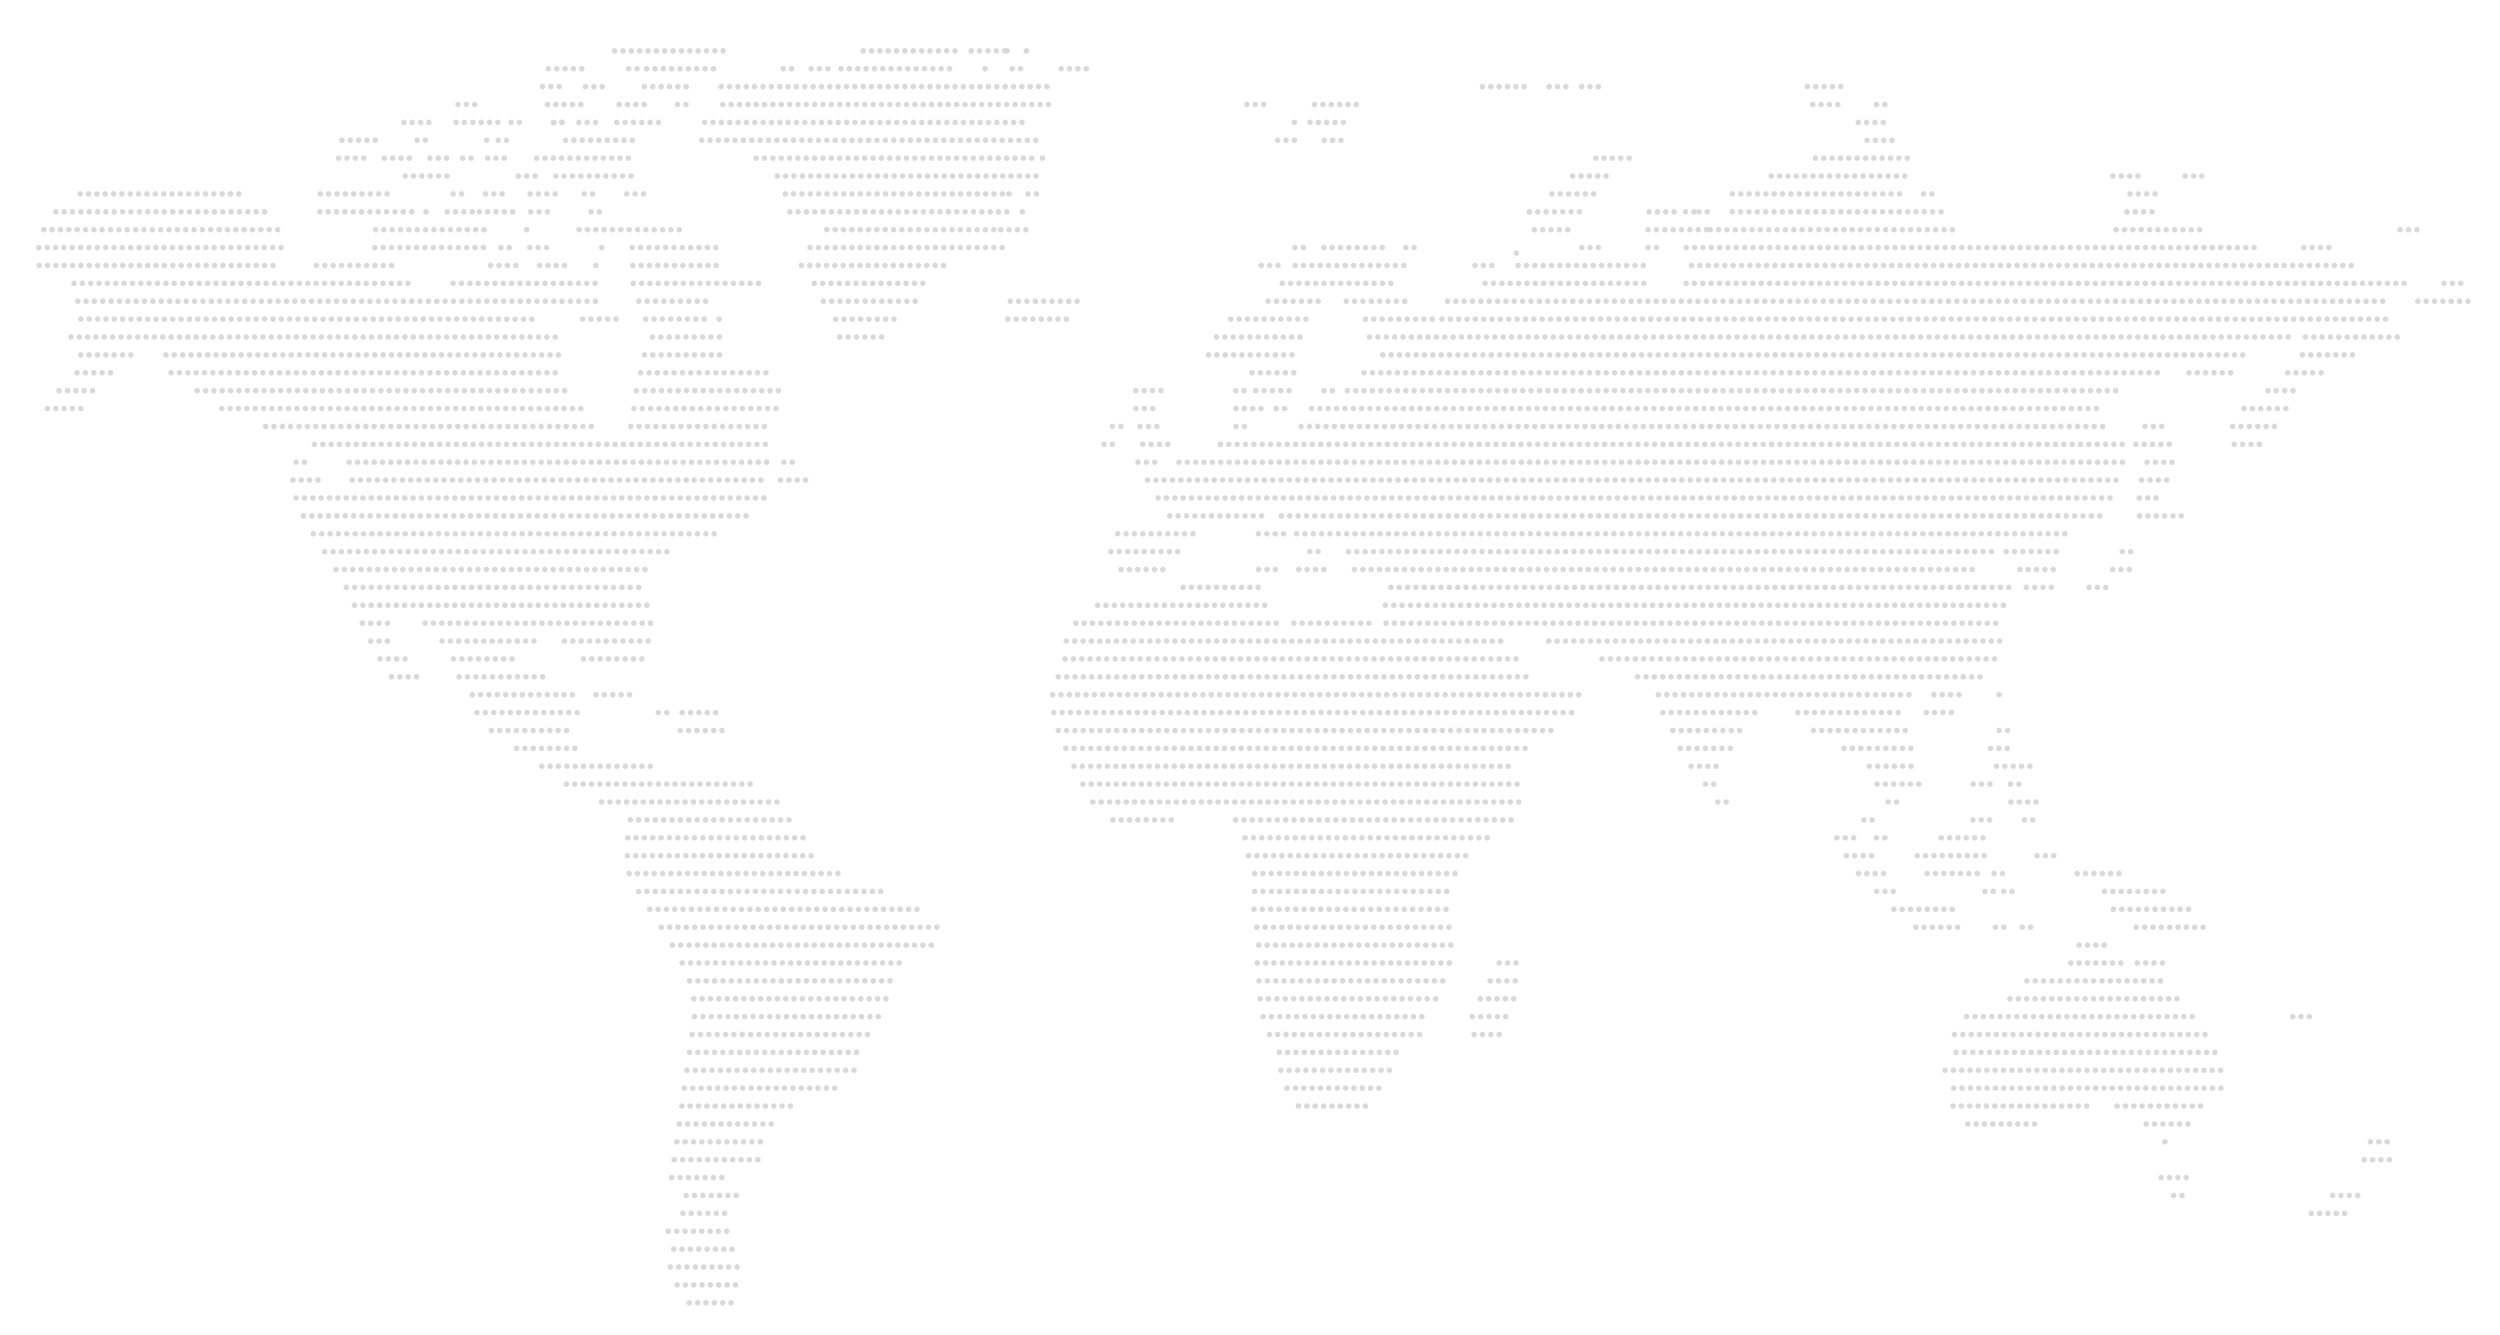 <?xml version="1.0" encoding="utf-8"?>
<!-- Generator: Adobe Illustrator 16.0.0, SVG Export Plug-In . SVG Version: 6.00 Build 0)  -->
<!DOCTYPE svg PUBLIC "-//W3C//DTD SVG 1.1//EN" "http://www.w3.org/Graphics/SVG/1.1/DTD/svg11.dtd">
<svg version="1.1" id="Layer_1" xmlns="http://www.w3.org/2000/svg" xmlns:xlink="http://www.w3.org/1999/xlink" x="0px" y="0px"
	 width="970.054px" height="517.89px" viewBox="0 -262.89 970.054 517.89" enable-background="new 0 -262.89 970.054 517.89"
	 xml:space="preserve">
<g opacity="0.15">
	
		<path fill="none" stroke="#010101" stroke-width="2.16" stroke-linecap="round" stroke-miterlimit="10" stroke-dasharray="0,3.24" d="
		M390.761-243.162C391.577-243.244,389.902-243.226,390.761-243.162"/>
	
		<path fill="none" stroke="#010101" stroke-width="2.16" stroke-linecap="round" stroke-miterlimit="10" stroke-dasharray="0,3.24" d="
		M588.384-164.665C588.498-164.51,588.288-164.804,588.384-164.665"/>
	
		<path fill="none" stroke="#010101" stroke-width="2.16" stroke-linecap="round" stroke-miterlimit="10" stroke-dasharray="0,3.24" d="
		M218.053-215.404c-1.719,0.193-3.379,0.29-5.056,0"/>
	
		<path fill="none" stroke="#010101" stroke-width="2.16" stroke-linecap="round" stroke-miterlimit="10" stroke-dasharray="0,3.24" d="
		M391.514-187.646c0.011-0.174-0.025-0.156-0.079,0"/>
	
		<line fill="none" stroke="#010101" stroke-width="2.16" stroke-linecap="round" stroke-miterlimit="10" stroke-dasharray="0,3.24" x1="398.243" y1="-243.162" x2="398.243" y2="-243.162"/>
	
		<line fill="none" stroke="#010101" stroke-width="2.16" stroke-linecap="round" stroke-miterlimit="10" stroke-dasharray="0,3.24" x1="238.493" y1="-243.162" x2="281.86" y2="-243.162"/>
	
		<line fill="none" stroke="#010101" stroke-width="2.16" stroke-linecap="round" stroke-miterlimit="10" stroke-dasharray="0,3.24" x1="376.858" y1="-243.162" x2="390.761" y2="-243.162"/>
	
		<line fill="none" stroke="#010101" stroke-width="2.16" stroke-linecap="round" stroke-miterlimit="10" stroke-dasharray="0,3.24" x1="370.575" y1="-243.162" x2="334.462" y2="-243.162"/>
	
		<line fill="none" stroke="#010101" stroke-width="2.16" stroke-linecap="round" stroke-miterlimit="10" stroke-dasharray="0,3.24" x1="303.906" y1="-236.224" x2="309.973" y2="-236.224"/>
	
		<line fill="none" stroke="#010101" stroke-width="2.16" stroke-linecap="round" stroke-miterlimit="10" stroke-dasharray="0,3.24" x1="314.741" y1="-236.224" x2="322.254" y2="-236.224"/>
	
		<line fill="none" stroke="#010101" stroke-width="2.16" stroke-linecap="round" stroke-miterlimit="10" stroke-dasharray="0,3.24" x1="243.94" y1="-236.224" x2="247.801" y2="-236.224"/>
	
		<line fill="none" stroke="#010101" stroke-width="2.16" stroke-linecap="round" stroke-miterlimit="10" stroke-dasharray="0,3.24" x1="276.823" y1="-236.224" x2="250.53" y2="-236.224"/>
	
		<line fill="none" stroke="#010101" stroke-width="2.16" stroke-linecap="round" stroke-miterlimit="10" stroke-dasharray="0,3.24" x1="368.449" y1="-236.224" x2="325.066" y2="-236.224"/>
	
		<line fill="none" stroke="#010101" stroke-width="2.16" stroke-linecap="round" stroke-miterlimit="10" stroke-dasharray="0,3.24" x1="395.992" y1="-236.224" x2="389.61" y2="-236.224"/>
	
		<line fill="none" stroke="#010101" stroke-width="2.16" stroke-linecap="round" stroke-miterlimit="10" stroke-dasharray="0,3.24" x1="421.485" y1="-236.224" x2="411.074" y2="-236.224"/>
	
		<line fill="none" stroke="#010101" stroke-width="2.16" stroke-linecap="round" stroke-miterlimit="10" stroke-dasharray="0,3.24" x1="382.242" y1="-236.224" x2="384.736" y2="-236.224"/>
	
		<line fill="none" stroke="#010101" stroke-width="2.16" stroke-linecap="round" stroke-miterlimit="10" stroke-dasharray="0,3.24" x1="212.781" y1="-236.224" x2="226.165" y2="-236.224"/>
	
		<line fill="none" stroke="#010101" stroke-width="2.16" stroke-linecap="round" stroke-miterlimit="10" stroke-dasharray="0,3.24" x1="210.508" y1="-229.284" x2="217.264" y2="-229.284"/>
	
		<line fill="none" stroke="#010101" stroke-width="2.16" stroke-linecap="round" stroke-miterlimit="10" stroke-dasharray="0,3.24" x1="607.582" y1="-229.284" x2="600.344" y2="-229.284"/>
	
		<line fill="none" stroke="#010101" stroke-width="2.16" stroke-linecap="round" stroke-miterlimit="10" stroke-dasharray="0,3.24" x1="591.41" y1="-229.284" x2="575.106" y2="-229.284"/>
	
		<line fill="none" stroke="#010101" stroke-width="2.16" stroke-linecap="round" stroke-miterlimit="10" stroke-dasharray="0,3.24" x1="714.247" y1="-229.284" x2="700.061" y2="-229.284"/>
	
		<line fill="none" stroke="#010101" stroke-width="2.16" stroke-linecap="round" stroke-miterlimit="10" stroke-dasharray="0,3.24" x1="620.182" y1="-229.284" x2="613.396" y2="-229.284"/>
	
		<line fill="none" stroke="#010101" stroke-width="2.16" stroke-linecap="round" stroke-miterlimit="10" stroke-dasharray="0,3.24" x1="406.209" y1="-229.284" x2="278.911" y2="-229.284"/>
	
		<line fill="none" stroke="#010101" stroke-width="2.16" stroke-linecap="round" stroke-miterlimit="10" stroke-dasharray="0,3.24" x1="250.056" y1="-229.284" x2="266.413" y2="-229.284"/>
	
		<line fill="none" stroke="#010101" stroke-width="2.16" stroke-linecap="round" stroke-miterlimit="10" stroke-dasharray="0,3.24" x1="227.201" y1="-229.284" x2="233.975" y2="-229.284"/>
	
		<line fill="none" stroke="#010101" stroke-width="2.16" stroke-linecap="round" stroke-miterlimit="10" stroke-dasharray="0,3.24" x1="731.362" y1="-222.346" x2="725.723" y2="-222.346"/>
	
		<line fill="none" stroke="#010101" stroke-width="2.16" stroke-linecap="round" stroke-miterlimit="10" stroke-dasharray="0,3.24" x1="703.359" y1="-222.346" x2="716.035" y2="-222.346"/>
	
		<line fill="none" stroke="#010101" stroke-width="2.16" stroke-linecap="round" stroke-miterlimit="10" stroke-dasharray="0,3.24" x1="212.425" y1="-222.346" x2="227.822" y2="-222.346"/>
	
		<line fill="none" stroke="#010101" stroke-width="2.16" stroke-linecap="round" stroke-miterlimit="10" stroke-dasharray="0,3.24" x1="406.827" y1="-222.346" x2="278.823" y2="-222.346"/>
	
		<line fill="none" stroke="#010101" stroke-width="2.16" stroke-linecap="round" stroke-miterlimit="10" stroke-dasharray="0,3.24" x1="266.118" y1="-222.346" x2="260.259" y2="-222.346"/>
	
		<line fill="none" stroke="#010101" stroke-width="2.16" stroke-linecap="round" stroke-miterlimit="10" stroke-dasharray="0,3.24" x1="249.951" y1="-222.346" x2="237.969" y2="-222.346"/>
	
		<line fill="none" stroke="#010101" stroke-width="2.16" stroke-linecap="round" stroke-miterlimit="10" stroke-dasharray="0,3.24" x1="490.31" y1="-222.346" x2="483.612" y2="-222.346"/>
	
		<line fill="none" stroke="#010101" stroke-width="2.16" stroke-linecap="round" stroke-miterlimit="10" stroke-dasharray="0,3.24" x1="177.74" y1="-222.346" x2="186.726" y2="-222.346"/>
	
		<line fill="none" stroke="#010101" stroke-width="2.16" stroke-linecap="round" stroke-miterlimit="10" stroke-dasharray="0,3.24" x1="526.281" y1="-222.346" x2="508.162" y2="-222.346"/>
	
		<line fill="none" stroke="#010101" stroke-width="2.16" stroke-linecap="round" stroke-miterlimit="10" stroke-dasharray="0,3.24" x1="502.224" y1="-215.404" x2="499.406" y2="-215.404"/>
	
		<line fill="none" stroke="#010101" stroke-width="2.16" stroke-linecap="round" stroke-miterlimit="10" stroke-dasharray="0,3.24" x1="508.302" y1="-215.404" x2="522.619" y2="-215.404"/>
	
		<line fill="none" stroke="#010101" stroke-width="2.16" stroke-linecap="round" stroke-miterlimit="10" stroke-dasharray="0,3.24" x1="193.187" y1="-215.404" x2="176.89" y2="-215.404"/>
	
		<line fill="none" stroke="#010101" stroke-width="2.16" stroke-linecap="round" stroke-miterlimit="10" stroke-dasharray="0,3.24" x1="224.606" y1="-215.404" x2="232.935" y2="-215.404"/>
	
		<line fill="none" stroke="#010101" stroke-width="2.16" stroke-linecap="round" stroke-miterlimit="10" stroke-dasharray="0,3.24" x1="166.438" y1="-215.404" x2="156.529" y2="-215.404"/>
	
		<line fill="none" stroke="#010101" stroke-width="2.16" stroke-linecap="round" stroke-miterlimit="10" stroke-dasharray="0,3.24" x1="273.425" y1="-215.404" x2="399.033" y2="-215.404"/>
	
		<line fill="none" stroke="#010101" stroke-width="2.16" stroke-linecap="round" stroke-miterlimit="10" stroke-dasharray="0,3.24" x1="255.497" y1="-215.404" x2="237.653" y2="-215.404"/>
	
		<line fill="none" stroke="#010101" stroke-width="2.16" stroke-linecap="round" stroke-miterlimit="10" stroke-dasharray="0,3.24" x1="218.053" y1="-215.404" x2="212.997" y2="-215.404"/>
	
		<line fill="none" stroke="#010101" stroke-width="2.16" stroke-linecap="round" stroke-miterlimit="10" stroke-dasharray="0,3.24" x1="721.068" y1="-215.404" x2="733.333" y2="-215.404"/>
	
		<line fill="none" stroke="#010101" stroke-width="2.16" stroke-linecap="round" stroke-miterlimit="10" stroke-dasharray="0,3.24" x1="198.293" y1="-215.404" x2="201.851" y2="-215.404"/>
	
		<line fill="none" stroke="#010101" stroke-width="2.16" stroke-linecap="round" stroke-miterlimit="10" stroke-dasharray="0,3.24" x1="188.839" y1="-208.463" x2="186.068" y2="-208.463"/>
	
		<line fill="none" stroke="#010101" stroke-width="2.16" stroke-linecap="round" stroke-miterlimit="10" stroke-dasharray="0,3.24" x1="502.224" y1="-208.463" x2="492.885" y2="-208.463"/>
	
		<line fill="none" stroke="#010101" stroke-width="2.16" stroke-linecap="round" stroke-miterlimit="10" stroke-dasharray="0,3.24" x1="196.558" y1="-208.463" x2="191.701" y2="-208.463"/>
	
		<line fill="none" stroke="#010101" stroke-width="2.16" stroke-linecap="round" stroke-miterlimit="10" stroke-dasharray="0,3.24" x1="734.172" y1="-208.463" x2="724.063" y2="-208.463"/>
	
		<line fill="none" stroke="#010101" stroke-width="2.16" stroke-linecap="round" stroke-miterlimit="10" stroke-dasharray="0,3.24" x1="165.056" y1="-208.463" x2="159.517" y2="-208.463"/>
	
		<line fill="none" stroke="#010101" stroke-width="2.16" stroke-linecap="round" stroke-miterlimit="10" stroke-dasharray="0,3.24" x1="132.689" y1="-208.463" x2="146.143" y2="-208.463"/>
	
		<line fill="none" stroke="#010101" stroke-width="2.16" stroke-linecap="round" stroke-miterlimit="10" stroke-dasharray="0,3.24" x1="219.45" y1="-208.463" x2="246.651" y2="-208.463"/>
	
		<line fill="none" stroke="#010101" stroke-width="2.16" stroke-linecap="round" stroke-miterlimit="10" stroke-dasharray="0,3.24" x1="520.338" y1="-208.463" x2="510.918" y2="-208.463"/>
	
		<line fill="none" stroke="#010101" stroke-width="2.16" stroke-linecap="round" stroke-miterlimit="10" stroke-dasharray="0,3.24" x1="272.256" y1="-208.463" x2="402.4" y2="-208.463"/>
	
		<line fill="none" stroke="#010101" stroke-width="2.16" stroke-linecap="round" stroke-miterlimit="10" stroke-dasharray="0,3.24" x1="740.055" y1="-201.524" x2="701.681" y2="-201.524"/>
	
		<line fill="none" stroke="#010101" stroke-width="2.16" stroke-linecap="round" stroke-miterlimit="10" stroke-dasharray="0,3.24" x1="195.685" y1="-201.524" x2="188.538" y2="-201.524"/>
	
		<line fill="none" stroke="#010101" stroke-width="2.16" stroke-linecap="round" stroke-miterlimit="10" stroke-dasharray="0,3.24" x1="158.839" y1="-201.524" x2="147.007" y2="-201.524"/>
	
		<line fill="none" stroke="#010101" stroke-width="2.16" stroke-linecap="round" stroke-miterlimit="10" stroke-dasharray="0,3.24" x1="619.171" y1="-201.524" x2="635.124" y2="-201.524"/>
	
		<line fill="none" stroke="#010101" stroke-width="2.16" stroke-linecap="round" stroke-miterlimit="10" stroke-dasharray="0,3.24" x1="404.484" y1="-201.524" x2="407.415" y2="-201.524"/>
	
		<line fill="none" stroke="#010101" stroke-width="2.16" stroke-linecap="round" stroke-miterlimit="10" stroke-dasharray="0,3.24" x1="173.298" y1="-201.524" x2="164.725" y2="-201.524"/>
	
		<line fill="none" stroke="#010101" stroke-width="2.16" stroke-linecap="round" stroke-miterlimit="10" stroke-dasharray="0,3.24" x1="293.407" y1="-201.524" x2="400.582" y2="-201.524"/>
	
		<line fill="none" stroke="#010101" stroke-width="2.16" stroke-linecap="round" stroke-miterlimit="10" stroke-dasharray="0,3.24" x1="208.193" y1="-201.524" x2="244.25" y2="-201.524"/>
	
		<line fill="none" stroke="#010101" stroke-width="2.16" stroke-linecap="round" stroke-miterlimit="10" stroke-dasharray="0,3.24" x1="131.39" y1="-201.524" x2="142.949" y2="-201.524"/>
	
		<line fill="none" stroke="#010101" stroke-width="2.16" stroke-linecap="round" stroke-miterlimit="10" stroke-dasharray="0,3.24" x1="179.548" y1="-201.524" x2="183.743" y2="-201.524"/>
	
		<line fill="none" stroke="#010101" stroke-width="2.16" stroke-linecap="round" stroke-miterlimit="10" stroke-dasharray="0,3.24" x1="301.606" y1="-194.585" x2="404.067" y2="-194.585"/>
	
		<line fill="none" stroke="#010101" stroke-width="2.16" stroke-linecap="round" stroke-miterlimit="10" stroke-dasharray="0,3.24" x1="610.234" y1="-194.585" x2="626.049" y2="-194.585"/>
	
		<line fill="none" stroke="#010101" stroke-width="2.16" stroke-linecap="round" stroke-miterlimit="10" stroke-dasharray="0,3.24" x1="201.134" y1="-194.585" x2="208.905" y2="-194.585"/>
	
		<line fill="none" stroke="#010101" stroke-width="2.16" stroke-linecap="round" stroke-miterlimit="10" stroke-dasharray="0,3.24" x1="739.115" y1="-194.585" x2="685.535" y2="-194.585"/>
	
		<line fill="none" stroke="#010101" stroke-width="2.16" stroke-linecap="round" stroke-miterlimit="10" stroke-dasharray="0,3.24" x1="173.405" y1="-194.585" x2="154.048" y2="-194.585"/>
	
		<line fill="none" stroke="#010101" stroke-width="2.16" stroke-linecap="round" stroke-miterlimit="10" stroke-dasharray="0,3.24" x1="854.377" y1="-194.585" x2="845.324" y2="-194.585"/>
	
		<line fill="none" stroke="#010101" stroke-width="2.16" stroke-linecap="round" stroke-miterlimit="10" stroke-dasharray="0,3.24" x1="244.803" y1="-194.585" x2="213.319" y2="-194.585"/>
	
		<line fill="none" stroke="#010101" stroke-width="2.16" stroke-linecap="round" stroke-miterlimit="10" stroke-dasharray="0,3.24" x1="819.86" y1="-194.585" x2="832.349" y2="-194.585"/>
	
		<line fill="none" stroke="#010101" stroke-width="2.16" stroke-linecap="round" stroke-miterlimit="10" stroke-dasharray="0,3.24" x1="31.107" y1="-187.646" x2="93.025" y2="-187.646"/>
	
		<line fill="none" stroke="#010101" stroke-width="2.16" stroke-linecap="round" stroke-miterlimit="10" stroke-dasharray="0,3.24" x1="304.698" y1="-187.646" x2="391.436" y2="-187.646"/>
	
		<line fill="none" stroke="#010101" stroke-width="2.16" stroke-linecap="round" stroke-miterlimit="10" stroke-dasharray="0,3.24" x1="826.495" y1="-187.646" x2="836.291" y2="-187.646"/>
	
		<line fill="none" stroke="#010101" stroke-width="2.16" stroke-linecap="round" stroke-miterlimit="10" stroke-dasharray="0,3.24" x1="602.192" y1="-187.646" x2="618.591" y2="-187.646"/>
	
		<line fill="none" stroke="#010101" stroke-width="2.16" stroke-linecap="round" stroke-miterlimit="10" stroke-dasharray="0,3.24" x1="402.173" y1="-187.646" x2="395.992" y2="-187.646"/>
	
		<line fill="none" stroke="#010101" stroke-width="2.16" stroke-linecap="round" stroke-miterlimit="10" stroke-dasharray="0,3.24" x1="205.705" y1="-187.646" x2="216.544" y2="-187.646"/>
	
		<line fill="none" stroke="#010101" stroke-width="2.16" stroke-linecap="round" stroke-miterlimit="10" stroke-dasharray="0,3.24" x1="226.712" y1="-187.646" x2="232.124" y2="-187.646"/>
	
		<line fill="none" stroke="#010101" stroke-width="2.16" stroke-linecap="round" stroke-miterlimit="10" stroke-dasharray="0,3.24" x1="737.025" y1="-187.646" x2="670.216" y2="-187.646"/>
	
		<line fill="none" stroke="#010101" stroke-width="2.16" stroke-linecap="round" stroke-miterlimit="10" stroke-dasharray="0,3.24" x1="150.182" y1="-187.646" x2="123.286" y2="-187.646"/>
	
		<line fill="none" stroke="#010101" stroke-width="2.16" stroke-linecap="round" stroke-miterlimit="10" stroke-dasharray="0,3.24" x1="249.691" y1="-187.646" x2="242.353" y2="-187.646"/>
	
		<line fill="none" stroke="#010101" stroke-width="2.16" stroke-linecap="round" stroke-miterlimit="10" stroke-dasharray="0,3.24" x1="179.061" y1="-187.646" x2="173.536" y2="-187.646"/>
	
		<line fill="none" stroke="#010101" stroke-width="2.16" stroke-linecap="round" stroke-miterlimit="10" stroke-dasharray="0,3.24" x1="746.358" y1="-187.646" x2="751.33" y2="-187.646"/>
	
		<line fill="none" stroke="#010101" stroke-width="2.16" stroke-linecap="round" stroke-miterlimit="10" stroke-dasharray="0,3.24" x1="194.84" y1="-187.646" x2="186.105" y2="-187.646"/>
	
		<line fill="none" stroke="#010101" stroke-width="2.16" stroke-linecap="round" stroke-miterlimit="10" stroke-dasharray="0,3.24" x1="21.662" y1="-180.707" x2="104.2" y2="-180.707"/>
	
		<line fill="none" stroke="#010101" stroke-width="2.16" stroke-linecap="round" stroke-miterlimit="10" stroke-dasharray="0,3.24" x1="753.161" y1="-180.707" x2="671.49" y2="-180.707"/>
	
		<line fill="none" stroke="#010101" stroke-width="2.16" stroke-linecap="round" stroke-miterlimit="10" stroke-dasharray="0,3.24" x1="657.261" y1="-180.707" x2="651.534" y2="-180.707"/>
	
		<line fill="none" stroke="#010101" stroke-width="2.16" stroke-linecap="round" stroke-miterlimit="10" stroke-dasharray="0,3.24" x1="612.866" y1="-180.707" x2="592.53" y2="-180.707"/>
	
		<line fill="none" stroke="#010101" stroke-width="2.16" stroke-linecap="round" stroke-miterlimit="10" stroke-dasharray="0,3.24" x1="659.202" y1="-180.707" x2="664.462" y2="-180.707"/>
	
		<line fill="none" stroke="#010101" stroke-width="2.16" stroke-linecap="round" stroke-miterlimit="10" stroke-dasharray="0,3.24" x1="306.448" y1="-180.707" x2="391.995" y2="-180.707"/>
	
		<line fill="none" stroke="#010101" stroke-width="2.16" stroke-linecap="round" stroke-miterlimit="10" stroke-dasharray="0,3.24" x1="159.715" y1="-180.707" x2="121.954" y2="-180.707"/>
	
		<line fill="none" stroke="#010101" stroke-width="2.16" stroke-linecap="round" stroke-miterlimit="10" stroke-dasharray="0,3.24" x1="205.912" y1="-180.707" x2="212.536" y2="-180.707"/>
	
		<line fill="none" stroke="#010101" stroke-width="2.16" stroke-linecap="round" stroke-miterlimit="10" stroke-dasharray="0,3.24" x1="232.588" y1="-180.707" x2="227.07" y2="-180.707"/>
	
		<line fill="none" stroke="#010101" stroke-width="2.16" stroke-linecap="round" stroke-miterlimit="10" stroke-dasharray="0,3.24" x1="649.575" y1="-180.707" x2="638.628" y2="-180.707"/>
	
		<line fill="none" stroke="#010101" stroke-width="2.16" stroke-linecap="round" stroke-miterlimit="10" stroke-dasharray="0,3.24" x1="198.918" y1="-180.707" x2="185.87" y2="-180.707"/>
	
		<line fill="none" stroke="#010101" stroke-width="2.16" stroke-linecap="round" stroke-miterlimit="10" stroke-dasharray="0,3.24" x1="183.23" y1="-180.707" x2="170.589" y2="-180.707"/>
	
		<line fill="none" stroke="#010101" stroke-width="2.16" stroke-linecap="round" stroke-miterlimit="10" stroke-dasharray="0,3.24" x1="396.678" y1="-180.707" x2="396.678" y2="-180.707"/>
	
		<line fill="none" stroke="#010101" stroke-width="2.16" stroke-linecap="round" stroke-miterlimit="10" stroke-dasharray="0,3.24" x1="835.005" y1="-180.707" x2="823.299" y2="-180.707"/>
	
		<line fill="none" stroke="#010101" stroke-width="2.16" stroke-linecap="round" stroke-miterlimit="10" stroke-dasharray="0,3.24" x1="165.313" y1="-180.707" x2="167.628" y2="-180.707"/>
	
		<line fill="none" stroke="#010101" stroke-width="2.16" stroke-linecap="round" stroke-miterlimit="10" stroke-dasharray="0,3.24" x1="821.118" y1="-173.768" x2="856.424" y2="-173.768"/>
	
		<line fill="none" stroke="#010101" stroke-width="2.16" stroke-linecap="round" stroke-miterlimit="10" stroke-dasharray="0,3.24" x1="385.604" y1="-173.768" x2="317.578" y2="-173.768"/>
	
		<line fill="none" stroke="#010101" stroke-width="2.16" stroke-linecap="round" stroke-miterlimit="10" stroke-dasharray="0,3.24" x1="16.976" y1="-173.768" x2="110.675" y2="-173.768"/>
	
		<line fill="none" stroke="#010101" stroke-width="2.16" stroke-linecap="round" stroke-miterlimit="10" stroke-dasharray="0,3.24" x1="662.184" y1="-173.768" x2="639.162" y2="-173.768"/>
	
		<line fill="none" stroke="#010101" stroke-width="2.16" stroke-linecap="round" stroke-miterlimit="10" stroke-dasharray="0,3.24" x1="757.582" y1="-173.768" x2="663.607" y2="-173.768"/>
	
		<line fill="none" stroke="#010101" stroke-width="2.16" stroke-linecap="round" stroke-miterlimit="10" stroke-dasharray="0,3.24" x1="398.037" y1="-173.768" x2="388.265" y2="-173.768"/>
	
		<line fill="none" stroke="#010101" stroke-width="2.16" stroke-linecap="round" stroke-miterlimit="10" stroke-dasharray="0,3.24" x1="224.694" y1="-173.768" x2="266.554" y2="-173.768"/>
	
		<line fill="none" stroke="#010101" stroke-width="2.16" stroke-linecap="round" stroke-miterlimit="10" stroke-dasharray="0,3.24" x1="608.316" y1="-173.768" x2="593.248" y2="-173.768"/>
	
		<line fill="none" stroke="#010101" stroke-width="2.16" stroke-linecap="round" stroke-miterlimit="10" stroke-dasharray="0,3.24" x1="204.379" y1="-173.768" x2="207.534" y2="-173.768"/>
	
		<line fill="none" stroke="#010101" stroke-width="2.16" stroke-linecap="round" stroke-miterlimit="10" stroke-dasharray="0,3.24" x1="931.311" y1="-173.768" x2="938.808" y2="-173.768"/>
	
		<line fill="none" stroke="#010101" stroke-width="2.16" stroke-linecap="round" stroke-miterlimit="10" stroke-dasharray="0,3.24" x1="187.802" y1="-173.768" x2="144.444" y2="-173.768"/>
	
		<line fill="none" stroke="#010101" stroke-width="2.16" stroke-linecap="round" stroke-miterlimit="10" stroke-dasharray="0,3.24" x1="194.363" y1="-166.828" x2="198.755" y2="-166.828"/>
	
		<line fill="none" stroke="#010101" stroke-width="2.16" stroke-linecap="round" stroke-miterlimit="10" stroke-dasharray="0,3.24" x1="639.512" y1="-166.828" x2="645.647" y2="-166.828"/>
	
		<line fill="none" stroke="#010101" stroke-width="2.16" stroke-linecap="round" stroke-miterlimit="10" stroke-dasharray="0,3.24" x1="15.085" y1="-166.828" x2="109.84" y2="-166.828"/>
	
		<line fill="none" stroke="#010101" stroke-width="2.16" stroke-linecap="round" stroke-miterlimit="10" stroke-dasharray="0,3.24" x1="233.503" y1="-166.828" x2="232.516" y2="-166.828"/>
	
		<line fill="none" stroke="#010101" stroke-width="2.16" stroke-linecap="round" stroke-miterlimit="10" stroke-dasharray="0,3.24" x1="205.595" y1="-166.828" x2="213.334" y2="-166.828"/>
	
		<line fill="none" stroke="#010101" stroke-width="2.16" stroke-linecap="round" stroke-miterlimit="10" stroke-dasharray="0,3.24" x1="388.865" y1="-166.828" x2="313.564" y2="-166.828"/>
	
		<line fill="none" stroke="#010101" stroke-width="2.16" stroke-linecap="round" stroke-miterlimit="10" stroke-dasharray="0,3.24" x1="903.656" y1="-166.828" x2="893.817" y2="-166.828"/>
	
		<line fill="none" stroke="#010101" stroke-width="2.16" stroke-linecap="round" stroke-miterlimit="10" stroke-dasharray="0,3.24" x1="245.323" y1="-166.828" x2="279.092" y2="-166.828"/>
	
		<line fill="none" stroke="#010101" stroke-width="2.16" stroke-linecap="round" stroke-miterlimit="10" stroke-dasharray="0,3.24" x1="874.613" y1="-166.828" x2="652.168" y2="-166.828"/>
	
		<line fill="none" stroke="#010101" stroke-width="2.16" stroke-linecap="round" stroke-miterlimit="10" stroke-dasharray="0,3.24" x1="613.729" y1="-166.828" x2="621.323" y2="-166.828"/>
	
		<line fill="none" stroke="#010101" stroke-width="2.16" stroke-linecap="round" stroke-miterlimit="10" stroke-dasharray="0,3.24" x1="187.567" y1="-166.828" x2="143.461" y2="-166.828"/>
	
		<line fill="none" stroke="#010101" stroke-width="2.16" stroke-linecap="round" stroke-miterlimit="10" stroke-dasharray="0,3.24" x1="502.449" y1="-166.828" x2="508.764" y2="-166.828"/>
	
		<line fill="none" stroke="#010101" stroke-width="2.16" stroke-linecap="round" stroke-miterlimit="10" stroke-dasharray="0,3.24" x1="545.458" y1="-166.828" x2="549.758" y2="-166.828"/>
	
		<line fill="none" stroke="#010101" stroke-width="2.16" stroke-linecap="round" stroke-miterlimit="10" stroke-dasharray="0,3.24" x1="513.67" y1="-166.828" x2="537.863" y2="-166.828"/>
	
		<line fill="none" stroke="#010101" stroke-width="2.16" stroke-linecap="round" stroke-miterlimit="10" stroke-dasharray="0,3.24" x1="310.985" y1="-159.886" x2="369.121" y2="-159.886"/>
	
		<line fill="none" stroke="#010101" stroke-width="2.16" stroke-linecap="round" stroke-miterlimit="10" stroke-dasharray="0,3.24" x1="122.796" y1="-159.886" x2="154.112" y2="-159.886"/>
	
		<line fill="none" stroke="#010101" stroke-width="2.16" stroke-linecap="round" stroke-miterlimit="10" stroke-dasharray="0,3.24" x1="277.935" y1="-159.886" x2="244.71" y2="-159.886"/>
	
		<line fill="none" stroke="#010101" stroke-width="2.16" stroke-linecap="round" stroke-miterlimit="10" stroke-dasharray="0,3.24" x1="231.141" y1="-159.886" x2="232.233" y2="-159.886"/>
	
		<line fill="none" stroke="#010101" stroke-width="2.16" stroke-linecap="round" stroke-miterlimit="10" stroke-dasharray="0,3.24" x1="589.05" y1="-159.886" x2="638.289" y2="-159.886"/>
	
		<line fill="none" stroke="#010101" stroke-width="2.16" stroke-linecap="round" stroke-miterlimit="10" stroke-dasharray="0,3.24" x1="489.406" y1="-159.886" x2="496.038" y2="-159.886"/>
	
		<line fill="none" stroke="#010101" stroke-width="2.16" stroke-linecap="round" stroke-miterlimit="10" stroke-dasharray="0,3.24" x1="544.667" y1="-159.886" x2="499.573" y2="-159.886"/>
	
		<line fill="none" stroke="#010101" stroke-width="2.16" stroke-linecap="round" stroke-miterlimit="10" stroke-dasharray="0,3.24" x1="578.82" y1="-159.886" x2="570.753" y2="-159.886"/>
	
		<line fill="none" stroke="#010101" stroke-width="2.16" stroke-linecap="round" stroke-miterlimit="10" stroke-dasharray="0,3.24" x1="200.11" y1="-159.886" x2="189.876" y2="-159.886"/>
	
		<line fill="none" stroke="#010101" stroke-width="2.16" stroke-linecap="round" stroke-miterlimit="10" stroke-dasharray="0,3.24" x1="912.28" y1="-159.886" x2="654.754" y2="-159.886"/>
	
		<line fill="none" stroke="#010101" stroke-width="2.16" stroke-linecap="round" stroke-miterlimit="10" stroke-dasharray="0,3.24" x1="15.209" y1="-159.886" x2="108.037" y2="-159.886"/>
	
		<line fill="none" stroke="#010101" stroke-width="2.16" stroke-linecap="round" stroke-miterlimit="10" stroke-dasharray="0,3.24" x1="219.069" y1="-159.886" x2="208.299" y2="-159.886"/>
	
		<line fill="none" stroke="#010101" stroke-width="2.16" stroke-linecap="round" stroke-miterlimit="10" stroke-dasharray="0,3.24" x1="230.922" y1="-152.947" x2="173.298" y2="-152.947"/>
	
		<line fill="none" stroke="#010101" stroke-width="2.16" stroke-linecap="round" stroke-miterlimit="10" stroke-dasharray="0,3.24" x1="497.548" y1="-152.947" x2="541.773" y2="-152.947"/>
	
		<line fill="none" stroke="#010101" stroke-width="2.16" stroke-linecap="round" stroke-miterlimit="10" stroke-dasharray="0,3.24" x1="637.844" y1="-152.947" x2="573.823" y2="-152.947"/>
	
		<line fill="none" stroke="#010101" stroke-width="2.16" stroke-linecap="round" stroke-miterlimit="10" stroke-dasharray="0,3.24" x1="654.232" y1="-152.947" x2="934.107" y2="-152.947"/>
	
		<line fill="none" stroke="#010101" stroke-width="2.16" stroke-linecap="round" stroke-miterlimit="10" stroke-dasharray="0,3.24" x1="158.323" y1="-152.947" x2="26.32" y2="-152.947"/>
	
		<line fill="none" stroke="#010101" stroke-width="2.16" stroke-linecap="round" stroke-miterlimit="10" stroke-dasharray="0,3.24" x1="245.711" y1="-152.947" x2="294.481" y2="-152.947"/>
	
		<line fill="none" stroke="#010101" stroke-width="2.16" stroke-linecap="round" stroke-miterlimit="10" stroke-dasharray="0,3.24" x1="954.828" y1="-152.947" x2="947.127" y2="-152.947"/>
	
		<line fill="none" stroke="#010101" stroke-width="2.16" stroke-linecap="round" stroke-miterlimit="10" stroke-dasharray="0,3.24" x1="315.95" y1="-152.947" x2="360.256" y2="-152.947"/>
	
		<line fill="none" stroke="#010101" stroke-width="2.16" stroke-linecap="round" stroke-miterlimit="10" stroke-dasharray="0,3.24" x1="392.007" y1="-146.008" x2="419.797" y2="-146.008"/>
	
		<line fill="none" stroke="#010101" stroke-width="2.16" stroke-linecap="round" stroke-miterlimit="10" stroke-dasharray="0,3.24" x1="247.865" y1="-146.008" x2="275.765" y2="-146.008"/>
	
		<line fill="none" stroke="#010101" stroke-width="2.16" stroke-linecap="round" stroke-miterlimit="10" stroke-dasharray="0,3.24" x1="522.381" y1="-146.008" x2="547.594" y2="-146.008"/>
	
		<line fill="none" stroke="#010101" stroke-width="2.16" stroke-linecap="round" stroke-miterlimit="10" stroke-dasharray="0,3.24" x1="957.611" y1="-146.008" x2="937.119" y2="-146.008"/>
	
		<line fill="none" stroke="#010101" stroke-width="2.16" stroke-linecap="round" stroke-miterlimit="10" stroke-dasharray="0,3.24" x1="492.063" y1="-146.008" x2="513.809" y2="-146.008"/>
	
		<line fill="none" stroke="#010101" stroke-width="2.16" stroke-linecap="round" stroke-miterlimit="10" stroke-dasharray="0,3.24" x1="231.041" y1="-146.008" x2="28.78" y2="-146.008"/>
	
		<line fill="none" stroke="#010101" stroke-width="2.16" stroke-linecap="round" stroke-miterlimit="10" stroke-dasharray="0,3.24" x1="355.106" y1="-146.008" x2="318.006" y2="-146.008"/>
	
		<line fill="none" stroke="#010101" stroke-width="2.16" stroke-linecap="round" stroke-miterlimit="10" stroke-dasharray="0,3.24" x1="924.538" y1="-146.008" x2="561.194" y2="-146.008"/>
	
		<line fill="none" stroke="#010101" stroke-width="2.16" stroke-linecap="round" stroke-miterlimit="10" stroke-dasharray="0,3.24" x1="555.746" y1="-139.068" x2="526.619" y2="-139.068"/>
	
		<line fill="none" stroke="#010101" stroke-width="2.16" stroke-linecap="round" stroke-miterlimit="10" stroke-dasharray="0,3.24" x1="477.575" y1="-139.068" x2="507.532" y2="-139.068"/>
	
		<line fill="none" stroke="#010101" stroke-width="2.16" stroke-linecap="round" stroke-miterlimit="10" stroke-dasharray="0,3.24" x1="324.217" y1="-139.068" x2="349.711" y2="-139.068"/>
	
		<line fill="none" stroke="#010101" stroke-width="2.16" stroke-linecap="round" stroke-miterlimit="10" stroke-dasharray="0,3.24" x1="391.078" y1="-139.068" x2="415.875" y2="-139.068"/>
	
		<line fill="none" stroke="#010101" stroke-width="2.16" stroke-linecap="round" stroke-miterlimit="10" stroke-dasharray="0,3.24" x1="925.636" y1="-139.068" x2="556.922" y2="-139.068"/>
	
		<line fill="none" stroke="#010101" stroke-width="2.16" stroke-linecap="round" stroke-miterlimit="10" stroke-dasharray="0,3.24" x1="31.39" y1="-139.068" x2="207.357" y2="-139.068"/>
	
		<line fill="none" stroke="#010101" stroke-width="2.16" stroke-linecap="round" stroke-miterlimit="10" stroke-dasharray="0,3.24" x1="226.044" y1="-139.068" x2="241.666" y2="-139.068"/>
	
		<line fill="none" stroke="#010101" stroke-width="2.16" stroke-linecap="round" stroke-miterlimit="10" stroke-dasharray="0,3.24" x1="273.228" y1="-139.068" x2="249.892" y2="-139.068"/>
	
		<line fill="none" stroke="#010101" stroke-width="2.16" stroke-linecap="round" stroke-miterlimit="10" stroke-dasharray="0,3.24" x1="279.036" y1="-139.068" x2="281.907" y2="-139.068"/>
	
		<line fill="none" stroke="#010101" stroke-width="2.16" stroke-linecap="round" stroke-miterlimit="10" stroke-dasharray="0,3.24" x1="253.187" y1="-132.129" x2="280.054" y2="-132.129"/>
	
		<line fill="none" stroke="#010101" stroke-width="2.16" stroke-linecap="round" stroke-miterlimit="10" stroke-dasharray="0,3.24" x1="930.195" y1="-132.129" x2="894.142" y2="-132.129"/>
	
		<line fill="none" stroke="#010101" stroke-width="2.16" stroke-linecap="round" stroke-miterlimit="10" stroke-dasharray="0,3.24" x1="27.514" y1="-132.129" x2="216.014" y2="-132.129"/>
	
		<line fill="none" stroke="#010101" stroke-width="2.16" stroke-linecap="round" stroke-miterlimit="10" stroke-dasharray="0,3.24" x1="342.056" y1="-132.129" x2="325.812" y2="-132.129"/>
	
		<line fill="none" stroke="#010101" stroke-width="2.16" stroke-linecap="round" stroke-miterlimit="10" stroke-dasharray="0,3.24" x1="887.834" y1="-132.129" x2="530.423" y2="-132.129"/>
	
		<line fill="none" stroke="#010101" stroke-width="2.16" stroke-linecap="round" stroke-miterlimit="10" stroke-dasharray="0,3.24" x1="504.424" y1="-132.129" x2="471.02" y2="-132.129"/>
	
		<line fill="none" stroke="#010101" stroke-width="2.16" stroke-linecap="round" stroke-miterlimit="10" stroke-dasharray="0,3.24" x1="870.243" y1="-125.19" x2="534.186" y2="-125.19"/>
	
		<line fill="none" stroke="#010101" stroke-width="2.16" stroke-linecap="round" stroke-miterlimit="10" stroke-dasharray="0,3.24" x1="279.221" y1="-125.19" x2="247.691" y2="-125.19"/>
	
		<line fill="none" stroke="#010101" stroke-width="2.16" stroke-linecap="round" stroke-miterlimit="10" stroke-dasharray="0,3.24" x1="468.94" y1="-125.19" x2="502.763" y2="-125.19"/>
	
		<line fill="none" stroke="#010101" stroke-width="2.16" stroke-linecap="round" stroke-miterlimit="10" stroke-dasharray="0,3.24" x1="912.825" y1="-125.19" x2="893.345" y2="-125.19"/>
	
		<line fill="none" stroke="#010101" stroke-width="2.16" stroke-linecap="round" stroke-miterlimit="10" stroke-dasharray="0,3.24" x1="216.678" y1="-125.19" x2="63.616" y2="-125.19"/>
	
		<line fill="none" stroke="#010101" stroke-width="2.16" stroke-linecap="round" stroke-miterlimit="10" stroke-dasharray="0,3.24" x1="31.326" y1="-125.19" x2="51.031" y2="-125.19"/>
	
		<line fill="none" stroke="#010101" stroke-width="2.16" stroke-linecap="round" stroke-miterlimit="10" stroke-dasharray="0,3.24" x1="900.616" y1="-118.25" x2="886.205" y2="-118.25"/>
	
		<line fill="none" stroke="#010101" stroke-width="2.16" stroke-linecap="round" stroke-miterlimit="10" stroke-dasharray="0,3.24" x1="502.002" y1="-118.25" x2="485.424" y2="-118.25"/>
	
		<line fill="none" stroke="#010101" stroke-width="2.16" stroke-linecap="round" stroke-miterlimit="10" stroke-dasharray="0,3.24" x1="837.086" y1="-118.25" x2="526.773" y2="-118.25"/>
	
		<line fill="none" stroke="#010101" stroke-width="2.16" stroke-linecap="round" stroke-miterlimit="10" stroke-dasharray="0,3.24" x1="29.904" y1="-118.25" x2="44.569" y2="-118.25"/>
	
		<line fill="none" stroke="#010101" stroke-width="2.16" stroke-linecap="round" stroke-miterlimit="10" stroke-dasharray="0,3.24" x1="66.396" y1="-118.25" x2="217.307" y2="-118.25"/>
	
		<line fill="none" stroke="#010101" stroke-width="2.16" stroke-linecap="round" stroke-miterlimit="10" stroke-dasharray="0,3.24" x1="865.553" y1="-118.25" x2="848.68" y2="-118.25"/>
	
		<line fill="none" stroke="#010101" stroke-width="2.16" stroke-linecap="round" stroke-miterlimit="10" stroke-dasharray="0,3.24" x1="297.194" y1="-118.25" x2="247.153" y2="-118.25"/>
	
		<line fill="none" stroke="#010101" stroke-width="2.16" stroke-linecap="round" stroke-miterlimit="10" stroke-dasharray="0,3.24" x1="889.744" y1="-111.308" x2="876.958" y2="-111.308"/>
	
		<line fill="none" stroke="#010101" stroke-width="2.16" stroke-linecap="round" stroke-miterlimit="10" stroke-dasharray="0,3.24" x1="479.512" y1="-111.308" x2="483.774" y2="-111.308"/>
	
		<line fill="none" stroke="#010101" stroke-width="2.16" stroke-linecap="round" stroke-miterlimit="10" stroke-dasharray="0,3.24" x1="440.737" y1="-111.308" x2="450.936" y2="-111.308"/>
	
		<line fill="none" stroke="#010101" stroke-width="2.16" stroke-linecap="round" stroke-miterlimit="10" stroke-dasharray="0,3.24" x1="487.237" y1="-111.308" x2="501.797" y2="-111.308"/>
	
		<line fill="none" stroke="#010101" stroke-width="2.16" stroke-linecap="round" stroke-miterlimit="10" stroke-dasharray="0,3.24" x1="246.948" y1="-111.308" x2="302.158" y2="-111.308"/>
	
		<line fill="none" stroke="#010101" stroke-width="2.16" stroke-linecap="round" stroke-miterlimit="10" stroke-dasharray="0,3.24" x1="517.004" y1="-111.308" x2="511.498" y2="-111.308"/>
	
		<line fill="none" stroke="#010101" stroke-width="2.16" stroke-linecap="round" stroke-miterlimit="10" stroke-dasharray="0,3.24" x1="820.885" y1="-111.308" x2="521.086" y2="-111.308"/>
	
		<line fill="none" stroke="#010101" stroke-width="2.16" stroke-linecap="round" stroke-miterlimit="10" stroke-dasharray="0,3.24" x1="22.94" y1="-111.308" x2="38.855" y2="-111.308"/>
	
		<line fill="none" stroke="#010101" stroke-width="2.16" stroke-linecap="round" stroke-miterlimit="10" stroke-dasharray="0,3.24" x1="219.087" y1="-111.308" x2="73.687" y2="-111.308"/>
	
		<line fill="none" stroke="#010101" stroke-width="2.16" stroke-linecap="round" stroke-miterlimit="10" stroke-dasharray="0,3.24" x1="813.466" y1="-104.369" x2="508.906" y2="-104.369"/>
	
		<line fill="none" stroke="#010101" stroke-width="2.16" stroke-linecap="round" stroke-miterlimit="10" stroke-dasharray="0,3.24" x1="86.057" y1="-104.369" x2="226.573" y2="-104.369"/>
	
		<line fill="none" stroke="#010101" stroke-width="2.16" stroke-linecap="round" stroke-miterlimit="10" stroke-dasharray="0,3.24" x1="489.309" y1="-104.369" x2="479.463" y2="-104.369"/>
	
		<line fill="none" stroke="#010101" stroke-width="2.16" stroke-linecap="round" stroke-miterlimit="10" stroke-dasharray="0,3.24" x1="886.936" y1="-104.369" x2="868.768" y2="-104.369"/>
	
		<line fill="none" stroke="#010101" stroke-width="2.16" stroke-linecap="round" stroke-miterlimit="10" stroke-dasharray="0,3.24" x1="498.452" y1="-104.369" x2="494.698" y2="-104.369"/>
	
		<line fill="none" stroke="#010101" stroke-width="2.16" stroke-linecap="round" stroke-miterlimit="10" stroke-dasharray="0,3.24" x1="245.985" y1="-104.369" x2="303.992" y2="-104.369"/>
	
		<line fill="none" stroke="#010101" stroke-width="2.16" stroke-linecap="round" stroke-miterlimit="10" stroke-dasharray="0,3.24" x1="447.292" y1="-104.369" x2="438.62" y2="-104.369"/>
	
		<line fill="none" stroke="#010101" stroke-width="2.16" stroke-linecap="round" stroke-miterlimit="10" stroke-dasharray="0,3.24" x1="18.384" y1="-104.369" x2="32.981" y2="-104.369"/>
	
		<line fill="none" stroke="#010101" stroke-width="2.16" stroke-linecap="round" stroke-miterlimit="10" stroke-dasharray="0,3.24" x1="442.386" y1="-97.43" x2="449.561" y2="-97.43"/>
	
		<line fill="none" stroke="#010101" stroke-width="2.16" stroke-linecap="round" stroke-miterlimit="10" stroke-dasharray="0,3.24" x1="296.593" y1="-97.43" x2="243.539" y2="-97.43"/>
	
		<line fill="none" stroke="#010101" stroke-width="2.16" stroke-linecap="round" stroke-miterlimit="10" stroke-dasharray="0,3.24" x1="431.665" y1="-97.43" x2="437.039" y2="-97.43"/>
	
		<line fill="none" stroke="#010101" stroke-width="2.16" stroke-linecap="round" stroke-miterlimit="10" stroke-dasharray="0,3.24" x1="815.865" y1="-97.43" x2="502.897" y2="-97.43"/>
	
		<line fill="none" stroke="#010101" stroke-width="2.16" stroke-linecap="round" stroke-miterlimit="10" stroke-dasharray="0,3.24" x1="832.314" y1="-97.43" x2="839.025" y2="-97.43"/>
	
		<line fill="none" stroke="#010101" stroke-width="2.16" stroke-linecap="round" stroke-miterlimit="10" stroke-dasharray="0,3.24" x1="479.616" y1="-97.43" x2="485.806" y2="-97.43"/>
	
		<line fill="none" stroke="#010101" stroke-width="2.16" stroke-linecap="round" stroke-miterlimit="10" stroke-dasharray="0,3.24" x1="103.078" y1="-97.43" x2="232.175" y2="-97.43"/>
	
		<line fill="none" stroke="#010101" stroke-width="2.16" stroke-linecap="round" stroke-miterlimit="10" stroke-dasharray="0,3.24" x1="882.518" y1="-97.43" x2="864.307" y2="-97.43"/>
	
		<line fill="none" stroke="#010101" stroke-width="2.16" stroke-linecap="round" stroke-miterlimit="10" stroke-dasharray="0,3.24" x1="828.762" y1="-90.491" x2="843.006" y2="-90.491"/>
	
		<line fill="none" stroke="#010101" stroke-width="2.16" stroke-linecap="round" stroke-miterlimit="10" stroke-dasharray="0,3.24" x1="428.376" y1="-90.491" x2="434.501" y2="-90.491"/>
	
		<line fill="none" stroke="#010101" stroke-width="2.16" stroke-linecap="round" stroke-miterlimit="10" stroke-dasharray="0,3.24" x1="296.977" y1="-90.491" x2="121.321" y2="-90.491"/>
	
		<line fill="none" stroke="#010101" stroke-width="2.16" stroke-linecap="round" stroke-miterlimit="10" stroke-dasharray="0,3.24" x1="453.122" y1="-90.491" x2="440.339" y2="-90.491"/>
	
		<line fill="none" stroke="#010101" stroke-width="2.16" stroke-linecap="round" stroke-miterlimit="10" stroke-dasharray="0,3.24" x1="823.481" y1="-90.491" x2="473.051" y2="-90.491"/>
	
		<line fill="none" stroke="#010101" stroke-width="2.16" stroke-linecap="round" stroke-miterlimit="10" stroke-dasharray="0,3.24" x1="876.67" y1="-90.491" x2="865.938" y2="-90.491"/>
	
		<line fill="none" stroke="#010101" stroke-width="2.16" stroke-linecap="round" stroke-miterlimit="10" stroke-dasharray="0,3.24" x1="114.89" y1="-83.551" x2="121.28" y2="-83.551"/>
	
		<line fill="none" stroke="#010101" stroke-width="2.16" stroke-linecap="round" stroke-miterlimit="10" stroke-dasharray="0,3.24" x1="823.595" y1="-83.551" x2="455.306" y2="-83.551"/>
	
		<line fill="none" stroke="#010101" stroke-width="2.16" stroke-linecap="round" stroke-miterlimit="10" stroke-dasharray="0,3.24" x1="297.477" y1="-83.551" x2="133.636" y2="-83.551"/>
	
		<line fill="none" stroke="#010101" stroke-width="2.16" stroke-linecap="round" stroke-miterlimit="10" stroke-dasharray="0,3.24" x1="441.588" y1="-83.551" x2="449.717" y2="-83.551"/>
	
		<line fill="none" stroke="#010101" stroke-width="2.16" stroke-linecap="round" stroke-miterlimit="10" stroke-dasharray="0,3.24" x1="842.827" y1="-83.551" x2="830.907" y2="-83.551"/>
	
		<line fill="none" stroke="#010101" stroke-width="2.16" stroke-linecap="round" stroke-miterlimit="10" stroke-dasharray="0,3.24" x1="304.183" y1="-83.551" x2="310.536" y2="-83.551"/>
	
		<line fill="none" stroke="#010101" stroke-width="2.16" stroke-linecap="round" stroke-miterlimit="10" stroke-dasharray="0,3.24" x1="840.716" y1="-76.611" x2="829.58" y2="-76.611"/>
	
		<line fill="none" stroke="#010101" stroke-width="2.16" stroke-linecap="round" stroke-miterlimit="10" stroke-dasharray="0,3.24" x1="821.081" y1="-76.611" x2="443.07" y2="-76.611"/>
	
		<line fill="none" stroke="#010101" stroke-width="2.16" stroke-linecap="round" stroke-miterlimit="10" stroke-dasharray="0,3.24" x1="113.65" y1="-76.611" x2="125.278" y2="-76.611"/>
	
		<line fill="none" stroke="#010101" stroke-width="2.16" stroke-linecap="round" stroke-miterlimit="10" stroke-dasharray="0,3.24" x1="266.287" y1="-76.611" x2="134.34" y2="-76.611"/>
	
		<line fill="none" stroke="#010101" stroke-width="2.16" stroke-linecap="round" stroke-miterlimit="10" stroke-dasharray="0,3.24" x1="295.253" y1="-76.611" x2="268.911" y2="-76.611"/>
	
		<line fill="none" stroke="#010101" stroke-width="2.16" stroke-linecap="round" stroke-miterlimit="10" stroke-dasharray="0,3.24" x1="302.862" y1="-76.611" x2="315.099" y2="-76.611"/>
	
		<line fill="none" stroke="#010101" stroke-width="2.16" stroke-linecap="round" stroke-miterlimit="10" stroke-dasharray="0,3.24" x1="114.905" y1="-69.672" x2="297.201" y2="-69.672"/>
	
		<line fill="none" stroke="#010101" stroke-width="2.16" stroke-linecap="round" stroke-miterlimit="10" stroke-dasharray="0,3.24" x1="836.598" y1="-69.672" x2="829.482" y2="-69.672"/>
	
		<line fill="none" stroke="#010101" stroke-width="2.16" stroke-linecap="round" stroke-miterlimit="10" stroke-dasharray="0,3.24" x1="818.742" y1="-69.672" x2="449.097" y2="-69.672"/>
	
		<line fill="none" stroke="#010101" stroke-width="2.16" stroke-linecap="round" stroke-miterlimit="10" stroke-dasharray="0,3.24" x1="497.211" y1="-62.733" x2="815.437" y2="-62.733"/>
	
		<line fill="none" stroke="#010101" stroke-width="2.16" stroke-linecap="round" stroke-miterlimit="10" stroke-dasharray="0,3.24" x1="489.543" y1="-62.733" x2="452.691" y2="-62.733"/>
	
		<line fill="none" stroke="#010101" stroke-width="2.16" stroke-linecap="round" stroke-miterlimit="10" stroke-dasharray="0,3.24" x1="117.755" y1="-62.733" x2="292.23" y2="-62.733"/>
	
		<line fill="none" stroke="#010101" stroke-width="2.16" stroke-linecap="round" stroke-miterlimit="10" stroke-dasharray="0,3.24" x1="846.4" y1="-62.733" x2="827.711" y2="-62.733"/>
	
		<line fill="none" stroke="#010101" stroke-width="2.16" stroke-linecap="round" stroke-miterlimit="10" stroke-dasharray="0,3.24" x1="503.103" y1="-55.792" x2="801.86" y2="-55.792"/>
	
		<line fill="none" stroke="#010101" stroke-width="2.16" stroke-linecap="round" stroke-miterlimit="10" stroke-dasharray="0,3.24" x1="121.6" y1="-55.792" x2="277.606" y2="-55.792"/>
	
		<line fill="none" stroke="#010101" stroke-width="2.16" stroke-linecap="round" stroke-miterlimit="10" stroke-dasharray="0,3.24" x1="498.043" y1="-55.792" x2="485.95" y2="-55.792"/>
	
		<line fill="none" stroke="#010101" stroke-width="2.16" stroke-linecap="round" stroke-miterlimit="10" stroke-dasharray="0,3.24" x1="462.863" y1="-55.792" x2="431.05" y2="-55.792"/>
	
		<line fill="none" stroke="#010101" stroke-width="2.16" stroke-linecap="round" stroke-miterlimit="10" stroke-dasharray="0,3.24" x1="508.208" y1="-48.853" x2="514.672" y2="-48.853"/>
	
		<line fill="none" stroke="#010101" stroke-width="2.16" stroke-linecap="round" stroke-miterlimit="10" stroke-dasharray="0,3.24" x1="456.989" y1="-48.853" x2="430.834" y2="-48.853"/>
	
		<line fill="none" stroke="#010101" stroke-width="2.16" stroke-linecap="round" stroke-miterlimit="10" stroke-dasharray="0,3.24" x1="125.966" y1="-48.853" x2="260.609" y2="-48.853"/>
	
		<line fill="none" stroke="#010101" stroke-width="2.16" stroke-linecap="round" stroke-miterlimit="10" stroke-dasharray="0,3.24" x1="826.748" y1="-48.853" x2="822.772" y2="-48.853"/>
	
		<line fill="none" stroke="#010101" stroke-width="2.16" stroke-linecap="round" stroke-miterlimit="10" stroke-dasharray="0,3.24" x1="523.237" y1="-48.853" x2="774.242" y2="-48.853"/>
	
		<line fill="none" stroke="#010101" stroke-width="2.16" stroke-linecap="round" stroke-miterlimit="10" stroke-dasharray="0,3.24" x1="797.881" y1="-48.853" x2="778.368" y2="-48.853"/>
	
		<line fill="none" stroke="#010101" stroke-width="2.16" stroke-linecap="round" stroke-miterlimit="10" stroke-dasharray="0,3.24" x1="513.67" y1="-41.914" x2="501.797" y2="-41.914"/>
	
		<line fill="none" stroke="#010101" stroke-width="2.16" stroke-linecap="round" stroke-miterlimit="10" stroke-dasharray="0,3.24" x1="451.201" y1="-41.914" x2="434.131" y2="-41.914"/>
	
		<line fill="none" stroke="#010101" stroke-width="2.16" stroke-linecap="round" stroke-miterlimit="10" stroke-dasharray="0,3.24" x1="796.705" y1="-41.914" x2="781.069" y2="-41.914"/>
	
		<line fill="none" stroke="#010101" stroke-width="2.16" stroke-linecap="round" stroke-miterlimit="10" stroke-dasharray="0,3.24" x1="525.548" y1="-41.914" x2="767.383" y2="-41.914"/>
	
		<line fill="none" stroke="#010101" stroke-width="2.16" stroke-linecap="round" stroke-miterlimit="10" stroke-dasharray="0,3.24" x1="488.384" y1="-41.914" x2="495.147" y2="-41.914"/>
	
		<line fill="none" stroke="#010101" stroke-width="2.16" stroke-linecap="round" stroke-miterlimit="10" stroke-dasharray="0,3.24" x1="130.401" y1="-41.914" x2="251.931" y2="-41.914"/>
	
		<line fill="none" stroke="#010101" stroke-width="2.16" stroke-linecap="round" stroke-miterlimit="10" stroke-dasharray="0,3.24" x1="826.219" y1="-41.914" x2="819.695" y2="-41.914"/>
	
		<line fill="none" stroke="#010101" stroke-width="2.16" stroke-linecap="round" stroke-miterlimit="10" stroke-dasharray="0,3.24" x1="817.083" y1="-34.972" x2="808.848" y2="-34.972"/>
	
		<line fill="none" stroke="#010101" stroke-width="2.16" stroke-linecap="round" stroke-miterlimit="10" stroke-dasharray="0,3.24" x1="779.452" y1="-34.972" x2="537.458" y2="-34.972"/>
	
		<line fill="none" stroke="#010101" stroke-width="2.16" stroke-linecap="round" stroke-miterlimit="10" stroke-dasharray="0,3.24" x1="134.403" y1="-34.972" x2="250.642" y2="-34.972"/>
	
		<line fill="none" stroke="#010101" stroke-width="2.16" stroke-linecap="round" stroke-miterlimit="10" stroke-dasharray="0,3.24" x1="795.99" y1="-34.972" x2="784.602" y2="-34.972"/>
	
		<line fill="none" stroke="#010101" stroke-width="2.16" stroke-linecap="round" stroke-miterlimit="10" stroke-dasharray="0,3.24" x1="488.234" y1="-34.972" x2="456.592" y2="-34.972"/>
	
		<line fill="none" stroke="#010101" stroke-width="2.16" stroke-linecap="round" stroke-miterlimit="10" stroke-dasharray="0,3.24" x1="490.708" y1="-28.033" x2="425.007" y2="-28.033"/>
	
		<line fill="none" stroke="#010101" stroke-width="2.16" stroke-linecap="round" stroke-miterlimit="10" stroke-dasharray="0,3.24" x1="137.585" y1="-28.033" x2="251.289" y2="-28.033"/>
	
		<line fill="none" stroke="#010101" stroke-width="2.16" stroke-linecap="round" stroke-miterlimit="10" stroke-dasharray="0,3.24" x1="537.564" y1="-28.033" x2="778.479" y2="-28.033"/>
	
		<line fill="none" stroke="#010101" stroke-width="2.16" stroke-linecap="round" stroke-miterlimit="10" stroke-dasharray="0,3.24" x1="164.937" y1="-21.095" x2="252.533" y2="-21.095"/>
	
		<line fill="none" stroke="#010101" stroke-width="2.16" stroke-linecap="round" stroke-miterlimit="10" stroke-dasharray="0,3.24" x1="140.616" y1="-21.095" x2="151.059" y2="-21.095"/>
	
		<line fill="none" stroke="#010101" stroke-width="2.16" stroke-linecap="round" stroke-miterlimit="10" stroke-dasharray="0,3.24" x1="502.031" y1="-21.095" x2="533.982" y2="-21.095"/>
	
		<line fill="none" stroke="#010101" stroke-width="2.16" stroke-linecap="round" stroke-miterlimit="10" stroke-dasharray="0,3.24" x1="537.811" y1="-21.095" x2="777.302" y2="-21.095"/>
	
		<line fill="none" stroke="#010101" stroke-width="2.16" stroke-linecap="round" stroke-miterlimit="10" stroke-dasharray="0,3.24" x1="495.203" y1="-21.095" x2="416.575" y2="-21.095"/>
	
		<line fill="none" stroke="#010101" stroke-width="2.16" stroke-linecap="round" stroke-miterlimit="10" stroke-dasharray="0,3.24" x1="143.837" y1="-14.155" x2="151.929" y2="-14.155"/>
	
		<line fill="none" stroke="#010101" stroke-width="2.16" stroke-linecap="round" stroke-miterlimit="10" stroke-dasharray="0,3.24" x1="775.906" y1="-14.155" x2="600.136" y2="-14.155"/>
	
		<line fill="none" stroke="#010101" stroke-width="2.16" stroke-linecap="round" stroke-miterlimit="10" stroke-dasharray="0,3.24" x1="219.042" y1="-14.155" x2="253.157" y2="-14.155"/>
	
		<line fill="none" stroke="#010101" stroke-width="2.16" stroke-linecap="round" stroke-miterlimit="10" stroke-dasharray="0,3.24" x1="207.176" y1="-14.155" x2="170.005" y2="-14.155"/>
	
		<line fill="none" stroke="#010101" stroke-width="2.16" stroke-linecap="round" stroke-miterlimit="10" stroke-dasharray="0,3.24" x1="582.257" y1="-14.155" x2="412.502" y2="-14.155"/>
	
		<line fill="none" stroke="#010101" stroke-width="2.16" stroke-linecap="round" stroke-miterlimit="10" stroke-dasharray="0,3.24" x1="147.45" y1="-7.215" x2="157.442" y2="-7.215"/>
	
		<line fill="none" stroke="#010101" stroke-width="2.16" stroke-linecap="round" stroke-miterlimit="10" stroke-dasharray="0,3.24" x1="198.663" y1="-7.215" x2="173.752" y2="-7.215"/>
	
		<line fill="none" stroke="#010101" stroke-width="2.16" stroke-linecap="round" stroke-miterlimit="10" stroke-dasharray="0,3.24" x1="773.888" y1="-7.215" x2="620.034" y2="-7.215"/>
	
		<line fill="none" stroke="#010101" stroke-width="2.16" stroke-linecap="round" stroke-miterlimit="10" stroke-dasharray="0,3.24" x1="588.226" y1="-7.215" x2="410.242" y2="-7.215"/>
	
		<line fill="none" stroke="#010101" stroke-width="2.16" stroke-linecap="round" stroke-miterlimit="10" stroke-dasharray="0,3.24" x1="226.366" y1="-7.215" x2="251.181" y2="-7.215"/>
	
		<line fill="none" stroke="#010101" stroke-width="2.16" stroke-linecap="round" stroke-miterlimit="10" stroke-dasharray="0,3.24" x1="768.281" y1="-0.275" x2="634.826" y2="-0.275"/>
	
		<line fill="none" stroke="#010101" stroke-width="2.16" stroke-linecap="round" stroke-miterlimit="10" stroke-dasharray="0,3.24" x1="151.896" y1="-0.275" x2="163.431" y2="-0.275"/>
	
		<line fill="none" stroke="#010101" stroke-width="2.16" stroke-linecap="round" stroke-miterlimit="10" stroke-dasharray="0,3.24" x1="592.084" y1="-0.275" x2="409.023" y2="-0.275"/>
	
		<line fill="none" stroke="#010101" stroke-width="2.16" stroke-linecap="round" stroke-miterlimit="10" stroke-dasharray="0,3.24" x1="210.547" y1="-0.275" x2="177.232" y2="-0.275"/>
	
		<line fill="none" stroke="#010101" stroke-width="2.16" stroke-linecap="round" stroke-miterlimit="10" stroke-dasharray="0,3.24" x1="408.448" y1="6.666" x2="614.827" y2="6.666"/>
	
		<line fill="none" stroke="#010101" stroke-width="2.16" stroke-linecap="round" stroke-miterlimit="10" stroke-dasharray="0,3.24" x1="775.722" y1="6.666" x2="772.558" y2="6.666"/>
	
		<line fill="none" stroke="#010101" stroke-width="2.16" stroke-linecap="round" stroke-miterlimit="10" stroke-dasharray="0,3.24" x1="222.118" y1="6.666" x2="180.866" y2="6.666"/>
	
		<line fill="none" stroke="#010101" stroke-width="2.16" stroke-linecap="round" stroke-miterlimit="10" stroke-dasharray="0,3.24" x1="750.394" y1="6.666" x2="763.117" y2="6.666"/>
	
		<line fill="none" stroke="#010101" stroke-width="2.16" stroke-linecap="round" stroke-miterlimit="10" stroke-dasharray="0,3.24" x1="740.701" y1="6.666" x2="641.432" y2="6.666"/>
	
		<line fill="none" stroke="#010101" stroke-width="2.16" stroke-linecap="round" stroke-miterlimit="10" stroke-dasharray="0,3.24" x1="231.283" y1="6.666" x2="246.55" y2="6.666"/>
	
		<line fill="none" stroke="#010101" stroke-width="2.16" stroke-linecap="round" stroke-miterlimit="10" stroke-dasharray="0,3.24" x1="609.772" y1="13.606" x2="408.285" y2="13.606"/>
	
		<line fill="none" stroke="#010101" stroke-width="2.16" stroke-linecap="round" stroke-miterlimit="10" stroke-dasharray="0,3.24" x1="680.865" y1="13.606" x2="644.535" y2="13.606"/>
	
		<line fill="none" stroke="#010101" stroke-width="2.16" stroke-linecap="round" stroke-miterlimit="10" stroke-dasharray="0,3.24" x1="264.708" y1="13.606" x2="278.549" y2="13.606"/>
	
		<line fill="none" stroke="#010101" stroke-width="2.16" stroke-linecap="round" stroke-miterlimit="10" stroke-dasharray="0,3.24" x1="697.62" y1="13.606" x2="738.788" y2="13.606"/>
	
		<line fill="none" stroke="#010101" stroke-width="2.16" stroke-linecap="round" stroke-miterlimit="10" stroke-dasharray="0,3.24" x1="258.709" y1="13.606" x2="253.388" y2="13.606"/>
	
		<line fill="none" stroke="#010101" stroke-width="2.16" stroke-linecap="round" stroke-miterlimit="10" stroke-dasharray="0,3.24" x1="185.071" y1="13.606" x2="225.762" y2="13.606"/>
	
		<line fill="none" stroke="#010101" stroke-width="2.16" stroke-linecap="round" stroke-miterlimit="10" stroke-dasharray="0,3.24" x1="757.161" y1="13.606" x2="744.533" y2="13.606"/>
	
		<line fill="none" stroke="#010101" stroke-width="2.16" stroke-linecap="round" stroke-miterlimit="10" stroke-dasharray="0,3.24" x1="675.036" y1="20.546" x2="648.059" y2="20.546"/>
	
		<line fill="none" stroke="#010101" stroke-width="2.16" stroke-linecap="round" stroke-miterlimit="10" stroke-dasharray="0,3.24" x1="739.266" y1="20.546" x2="703.603" y2="20.546"/>
	
		<line fill="none" stroke="#010101" stroke-width="2.16" stroke-linecap="round" stroke-miterlimit="10" stroke-dasharray="0,3.24" x1="190.659" y1="20.546" x2="221.119" y2="20.546"/>
	
		<line fill="none" stroke="#010101" stroke-width="2.16" stroke-linecap="round" stroke-miterlimit="10" stroke-dasharray="0,3.24" x1="778.966" y1="20.546" x2="773.556" y2="20.546"/>
	
		<line fill="none" stroke="#010101" stroke-width="2.16" stroke-linecap="round" stroke-miterlimit="10" stroke-dasharray="0,3.24" x1="263.942" y1="20.546" x2="282.952" y2="20.546"/>
	
		<line fill="none" stroke="#010101" stroke-width="2.16" stroke-linecap="round" stroke-miterlimit="10" stroke-dasharray="0,3.24" x1="410.627" y1="20.546" x2="601.975" y2="20.546"/>
	
		<line fill="none" stroke="#010101" stroke-width="2.16" stroke-linecap="round" stroke-miterlimit="10" stroke-dasharray="0,3.24" x1="671.429" y1="27.484" x2="651.891" y2="27.484"/>
	
		<line fill="none" stroke="#010101" stroke-width="2.16" stroke-linecap="round" stroke-miterlimit="10" stroke-dasharray="0,3.24" x1="741.448" y1="27.484" x2="715.001" y2="27.484"/>
	
		<line fill="none" stroke="#010101" stroke-width="2.16" stroke-linecap="round" stroke-miterlimit="10" stroke-dasharray="0,3.24" x1="778.861" y1="27.484" x2="771.813" y2="27.484"/>
	
		<line fill="none" stroke="#010101" stroke-width="2.16" stroke-linecap="round" stroke-miterlimit="10" stroke-dasharray="0,3.24" x1="413.564" y1="27.484" x2="592.546" y2="27.484"/>
	
		<line fill="none" stroke="#010101" stroke-width="2.16" stroke-linecap="round" stroke-miterlimit="10" stroke-dasharray="0,3.24" x1="200.422" y1="27.484" x2="223.46" y2="27.484"/>
	
		<line fill="none" stroke="#010101" stroke-width="2.16" stroke-linecap="round" stroke-miterlimit="10" stroke-dasharray="0,3.24" x1="656.183" y1="34.423" x2="668.689" y2="34.423"/>
	
		<line fill="none" stroke="#010101" stroke-width="2.16" stroke-linecap="round" stroke-miterlimit="10" stroke-dasharray="0,3.24" x1="787.642" y1="34.423" x2="774.594" y2="34.423"/>
	
		<line fill="none" stroke="#010101" stroke-width="2.16" stroke-linecap="round" stroke-miterlimit="10" stroke-dasharray="0,3.24" x1="210.216" y1="34.423" x2="252.8" y2="34.423"/>
	
		<line fill="none" stroke="#010101" stroke-width="2.16" stroke-linecap="round" stroke-miterlimit="10" stroke-dasharray="0,3.24" x1="725.35" y1="34.423" x2="743.638" y2="34.423"/>
	
		<line fill="none" stroke="#010101" stroke-width="2.16" stroke-linecap="round" stroke-miterlimit="10" stroke-dasharray="0,3.24" x1="416.746" y1="34.423" x2="586.139" y2="34.423"/>
	
		<line fill="none" stroke="#010101" stroke-width="2.16" stroke-linecap="round" stroke-miterlimit="10" stroke-dasharray="0,3.24" x1="219.817" y1="41.362" x2="293.073" y2="41.362"/>
	
		<line fill="none" stroke="#010101" stroke-width="2.16" stroke-linecap="round" stroke-miterlimit="10" stroke-dasharray="0,3.24" x1="765.652" y1="41.362" x2="773.026" y2="41.362"/>
	
		<line fill="none" stroke="#010101" stroke-width="2.16" stroke-linecap="round" stroke-miterlimit="10" stroke-dasharray="0,3.24" x1="783.372" y1="41.362" x2="777.99" y2="41.362"/>
	
		<line fill="none" stroke="#010101" stroke-width="2.16" stroke-linecap="round" stroke-miterlimit="10" stroke-dasharray="0,3.24" x1="744.531" y1="41.362" x2="728.018" y2="41.362"/>
	
		<line fill="none" stroke="#010101" stroke-width="2.16" stroke-linecap="round" stroke-miterlimit="10" stroke-dasharray="0,3.24" x1="661.737" y1="41.362" x2="666.326" y2="41.362"/>
	
		<line fill="none" stroke="#010101" stroke-width="2.16" stroke-linecap="round" stroke-miterlimit="10" stroke-dasharray="0,3.24" x1="420.185" y1="41.362" x2="591.386" y2="41.362"/>
	
		<line fill="none" stroke="#010101" stroke-width="2.16" stroke-linecap="round" stroke-miterlimit="10" stroke-dasharray="0,3.24" x1="790.001" y1="48.303" x2="778.968" y2="48.303"/>
	
		<line fill="none" stroke="#010101" stroke-width="2.16" stroke-linecap="round" stroke-miterlimit="10" stroke-dasharray="0,3.24" x1="424.046" y1="48.303" x2="591.777" y2="48.303"/>
	
		<line fill="none" stroke="#010101" stroke-width="2.16" stroke-linecap="round" stroke-miterlimit="10" stroke-dasharray="0,3.24" x1="732.7" y1="48.303" x2="736.744" y2="48.303"/>
	
		<line fill="none" stroke="#010101" stroke-width="2.16" stroke-linecap="round" stroke-miterlimit="10" stroke-dasharray="0,3.24" x1="233.416" y1="48.303" x2="301.634" y2="48.303"/>
	
		<line fill="none" stroke="#010101" stroke-width="2.16" stroke-linecap="round" stroke-miterlimit="10" stroke-dasharray="0,3.24" x1="666.531" y1="48.303" x2="672.547" y2="48.303"/>
	
		<line fill="none" stroke="#010101" stroke-width="2.16" stroke-linecap="round" stroke-miterlimit="10" stroke-dasharray="0,3.24" x1="479.433" y1="55.241" x2="587.197" y2="55.241"/>
	
		<line fill="none" stroke="#010101" stroke-width="2.16" stroke-linecap="round" stroke-miterlimit="10" stroke-dasharray="0,3.24" x1="723.204" y1="55.241" x2="728.093" y2="55.241"/>
	
		<line fill="none" stroke="#010101" stroke-width="2.16" stroke-linecap="round" stroke-miterlimit="10" stroke-dasharray="0,3.24" x1="772.026" y1="55.241" x2="764.365" y2="55.241"/>
	
		<line fill="none" stroke="#010101" stroke-width="2.16" stroke-linecap="round" stroke-miterlimit="10" stroke-dasharray="0,3.24" x1="244.577" y1="55.241" x2="307.77" y2="55.241"/>
	
		<line fill="none" stroke="#010101" stroke-width="2.16" stroke-linecap="round" stroke-miterlimit="10" stroke-dasharray="0,3.24" x1="788.759" y1="55.241" x2="785.334" y2="55.241"/>
	
		<line fill="none" stroke="#010101" stroke-width="2.16" stroke-linecap="round" stroke-miterlimit="10" stroke-dasharray="0,3.24" x1="454.479" y1="55.241" x2="429.63" y2="55.241"/>
	
		<line fill="none" stroke="#010101" stroke-width="2.16" stroke-linecap="round" stroke-miterlimit="10" stroke-dasharray="0,3.24" x1="712.742" y1="62.182" x2="721.635" y2="62.182"/>
	
		<line fill="none" stroke="#010101" stroke-width="2.16" stroke-linecap="round" stroke-miterlimit="10" stroke-dasharray="0,3.24" x1="769.448" y1="62.182" x2="750.394" y2="62.182"/>
	
		<line fill="none" stroke="#010101" stroke-width="2.16" stroke-linecap="round" stroke-miterlimit="10" stroke-dasharray="0,3.24" x1="483.115" y1="62.182" x2="579.392" y2="62.182"/>
	
		<line fill="none" stroke="#010101" stroke-width="2.16" stroke-linecap="round" stroke-miterlimit="10" stroke-dasharray="0,3.24" x1="243.557" y1="62.182" x2="312.905" y2="62.182"/>
	
		<line fill="none" stroke="#010101" stroke-width="2.16" stroke-linecap="round" stroke-miterlimit="10" stroke-dasharray="0,3.24" x1="731.369" y1="62.182" x2="725.393" y2="62.182"/>
	
		<line fill="none" stroke="#010101" stroke-width="2.16" stroke-linecap="round" stroke-miterlimit="10" stroke-dasharray="0,3.24" x1="790.392" y1="69.122" x2="796.929" y2="69.122"/>
	
		<line fill="none" stroke="#010101" stroke-width="2.16" stroke-linecap="round" stroke-miterlimit="10" stroke-dasharray="0,3.24" x1="743.93" y1="69.122" x2="770.433" y2="69.122"/>
	
		<line fill="none" stroke="#010101" stroke-width="2.16" stroke-linecap="round" stroke-miterlimit="10" stroke-dasharray="0,3.24" x1="716.452" y1="69.122" x2="728.213" y2="69.122"/>
	
		<line fill="none" stroke="#010101" stroke-width="2.16" stroke-linecap="round" stroke-miterlimit="10" stroke-dasharray="0,3.24" x1="484.471" y1="69.122" x2="570.962" y2="69.122"/>
	
		<line fill="none" stroke="#010101" stroke-width="2.16" stroke-linecap="round" stroke-miterlimit="10" stroke-dasharray="0,3.24" x1="243.428" y1="69.122" x2="317.459" y2="69.122"/>
	
		<line fill="none" stroke="#010101" stroke-width="2.16" stroke-linecap="round" stroke-miterlimit="10" stroke-dasharray="0,3.24" x1="564.558" y1="76.06" x2="485.346" y2="76.06"/>
	
		<line fill="none" stroke="#010101" stroke-width="2.16" stroke-linecap="round" stroke-miterlimit="10" stroke-dasharray="0,3.24" x1="822.198" y1="76.06" x2="803.924" y2="76.06"/>
	
		<line fill="none" stroke="#010101" stroke-width="2.16" stroke-linecap="round" stroke-miterlimit="10" stroke-dasharray="0,3.24" x1="767.208" y1="76.06" x2="745.469" y2="76.06"/>
	
		<line fill="none" stroke="#010101" stroke-width="2.16" stroke-linecap="round" stroke-miterlimit="10" stroke-dasharray="0,3.24" x1="721.12" y1="76.06" x2="733.422" y2="76.06"/>
	
		<line fill="none" stroke="#010101" stroke-width="2.16" stroke-linecap="round" stroke-miterlimit="10" stroke-dasharray="0,3.24" x1="244.115" y1="76.06" x2="325.668" y2="76.06"/>
	
		<line fill="none" stroke="#010101" stroke-width="2.16" stroke-linecap="round" stroke-miterlimit="10" stroke-dasharray="0,3.24" x1="776.998" y1="76.06" x2="771.244" y2="76.06"/>
	
		<line fill="none" stroke="#010101" stroke-width="2.16" stroke-linecap="round" stroke-miterlimit="10" stroke-dasharray="0,3.24" x1="780.697" y1="82.999" x2="776.498" y2="82.999"/>
	
		<line fill="none" stroke="#010101" stroke-width="2.16" stroke-linecap="round" stroke-miterlimit="10" stroke-dasharray="0,3.24" x1="561.352" y1="82.999" x2="485.998" y2="82.999"/>
	
		<line fill="none" stroke="#010101" stroke-width="2.16" stroke-linecap="round" stroke-miterlimit="10" stroke-dasharray="0,3.24" x1="770.177" y1="82.999" x2="774.497" y2="82.999"/>
	
		<line fill="none" stroke="#010101" stroke-width="2.16" stroke-linecap="round" stroke-miterlimit="10" stroke-dasharray="0,3.24" x1="734.656" y1="82.999" x2="728.018" y2="82.999"/>
	
		<line fill="none" stroke="#010101" stroke-width="2.16" stroke-linecap="round" stroke-miterlimit="10" stroke-dasharray="0,3.24" x1="247.777" y1="82.999" x2="342.965" y2="82.999"/>
	
		<line fill="none" stroke="#010101" stroke-width="2.16" stroke-linecap="round" stroke-miterlimit="10" stroke-dasharray="0,3.24" x1="816.592" y1="82.999" x2="841.865" y2="82.999"/>
	
		<line fill="none" stroke="#010101" stroke-width="2.16" stroke-linecap="round" stroke-miterlimit="10" stroke-dasharray="0,3.24" x1="561.087" y1="89.938" x2="486.514" y2="89.938"/>
	
		<line fill="none" stroke="#010101" stroke-width="2.16" stroke-linecap="round" stroke-miterlimit="10" stroke-dasharray="0,3.24" x1="820.03" y1="89.938" x2="851.264" y2="89.938"/>
	
		<line fill="none" stroke="#010101" stroke-width="2.16" stroke-linecap="round" stroke-miterlimit="10" stroke-dasharray="0,3.24" x1="252.102" y1="89.938" x2="356.006" y2="89.938"/>
	
		<line fill="none" stroke="#010101" stroke-width="2.16" stroke-linecap="round" stroke-miterlimit="10" stroke-dasharray="0,3.24" x1="734.863" y1="89.938" x2="757.903" y2="89.938"/>
	
		<line fill="none" stroke="#010101" stroke-width="2.16" stroke-linecap="round" stroke-miterlimit="10" stroke-dasharray="0,3.24" x1="854.843" y1="96.882" x2="827.414" y2="96.882"/>
	
		<line fill="none" stroke="#010101" stroke-width="2.16" stroke-linecap="round" stroke-miterlimit="10" stroke-dasharray="0,3.24" x1="256.588" y1="96.882" x2="363.673" y2="96.882"/>
	
		<line fill="none" stroke="#010101" stroke-width="2.16" stroke-linecap="round" stroke-miterlimit="10" stroke-dasharray="0,3.24" x1="562.198" y1="96.882" x2="486.961" y2="96.882"/>
	
		<line fill="none" stroke="#010101" stroke-width="2.16" stroke-linecap="round" stroke-miterlimit="10" stroke-dasharray="0,3.24" x1="743.372" y1="96.882" x2="761.305" y2="96.882"/>
	
		<line fill="none" stroke="#010101" stroke-width="2.16" stroke-linecap="round" stroke-miterlimit="10" stroke-dasharray="0,3.24" x1="784.671" y1="96.882" x2="791.146" y2="96.882"/>
	
		<line fill="none" stroke="#010101" stroke-width="2.16" stroke-linecap="round" stroke-miterlimit="10" stroke-dasharray="0,3.24" x1="774.26" y1="96.882" x2="778.968" y2="96.882"/>
	
		<line fill="none" stroke="#010101" stroke-width="2.16" stroke-linecap="round" stroke-miterlimit="10" stroke-dasharray="0,3.24" x1="260.908" y1="103.822" x2="362.174" y2="103.822"/>
	
		<line fill="none" stroke="#010101" stroke-width="2.16" stroke-linecap="round" stroke-miterlimit="10" stroke-dasharray="0,3.24" x1="816.446" y1="103.822" x2="804.949" y2="103.822"/>
	
		<line fill="none" stroke="#010101" stroke-width="2.16" stroke-linecap="round" stroke-miterlimit="10" stroke-dasharray="0,3.24" x1="562.945" y1="103.822" x2="487.37" y2="103.822"/>
	
		<line fill="none" stroke="#010101" stroke-width="2.16" stroke-linecap="round" stroke-miterlimit="10" stroke-dasharray="0,3.24" x1="562.357" y1="110.762" x2="487.799" y2="110.762"/>
	
		<line fill="none" stroke="#010101" stroke-width="2.16" stroke-linecap="round" stroke-miterlimit="10" stroke-dasharray="0,3.24" x1="264.691" y1="110.762" x2="351.477" y2="110.762"/>
	
		<line fill="none" stroke="#010101" stroke-width="2.16" stroke-linecap="round" stroke-miterlimit="10" stroke-dasharray="0,3.24" x1="822.944" y1="110.762" x2="801.258" y2="110.762"/>
	
		<line fill="none" stroke="#010101" stroke-width="2.16" stroke-linecap="round" stroke-miterlimit="10" stroke-dasharray="0,3.24" x1="588.219" y1="110.762" x2="580.337" y2="110.762"/>
	
		<line fill="none" stroke="#010101" stroke-width="2.16" stroke-linecap="round" stroke-miterlimit="10" stroke-dasharray="0,3.24" x1="839.041" y1="110.762" x2="828.047" y2="110.762"/>
	
		<line fill="none" stroke="#010101" stroke-width="2.16" stroke-linecap="round" stroke-miterlimit="10" stroke-dasharray="0,3.24" x1="587.934" y1="117.7" x2="576.24" y2="117.7"/>
	
		<line fill="none" stroke="#010101" stroke-width="2.16" stroke-linecap="round" stroke-miterlimit="10" stroke-dasharray="0,3.24" x1="838.307" y1="117.7" x2="783.609" y2="117.7"/>
	
		<line fill="none" stroke="#010101" stroke-width="2.16" stroke-linecap="round" stroke-miterlimit="10" stroke-dasharray="0,3.24" x1="267.56" y1="117.7" x2="348.256" y2="117.7"/>
	
		<line fill="none" stroke="#010101" stroke-width="2.16" stroke-linecap="round" stroke-miterlimit="10" stroke-dasharray="0,3.24" x1="559.829" y1="117.7" x2="488.293" y2="117.7"/>
	
		<line fill="none" stroke="#010101" stroke-width="2.16" stroke-linecap="round" stroke-miterlimit="10" stroke-dasharray="0,3.24" x1="587.344" y1="124.64" x2="573.36" y2="124.64"/>
	
		<line fill="none" stroke="#010101" stroke-width="2.16" stroke-linecap="round" stroke-miterlimit="10" stroke-dasharray="0,3.24" x1="269.222" y1="124.64" x2="345.196" y2="124.64"/>
	
		<line fill="none" stroke="#010101" stroke-width="2.16" stroke-linecap="round" stroke-miterlimit="10" stroke-dasharray="0,3.24" x1="844.712" y1="124.64" x2="777.014" y2="124.64"/>
	
		<line fill="none" stroke="#010101" stroke-width="2.16" stroke-linecap="round" stroke-miterlimit="10" stroke-dasharray="0,3.24" x1="488.976" y1="124.64" x2="557.116" y2="124.64"/>
	
		<line fill="none" stroke="#010101" stroke-width="2.16" stroke-linecap="round" stroke-miterlimit="10" stroke-dasharray="0,3.24" x1="571.285" y1="131.579" x2="586.098" y2="131.579"/>
	
		<line fill="none" stroke="#010101" stroke-width="2.16" stroke-linecap="round" stroke-miterlimit="10" stroke-dasharray="0,3.24" x1="490.135" y1="131.579" x2="554.198" y2="131.579"/>
	
		<line fill="none" stroke="#010101" stroke-width="2.16" stroke-linecap="round" stroke-miterlimit="10" stroke-dasharray="0,3.24" x1="850.588" y1="131.579" x2="762.781" y2="131.579"/>
	
		<line fill="none" stroke="#010101" stroke-width="2.16" stroke-linecap="round" stroke-miterlimit="10" stroke-dasharray="0,3.24" x1="896.084" y1="131.579" x2="889.164" y2="131.579"/>
	
		<line fill="none" stroke="#010101" stroke-width="2.16" stroke-linecap="round" stroke-miterlimit="10" stroke-dasharray="0,3.24" x1="269.512" y1="131.579" x2="342.109" y2="131.579"/>
	
		<line fill="none" stroke="#010101" stroke-width="2.16" stroke-linecap="round" stroke-miterlimit="10" stroke-dasharray="0,3.24" x1="581.727" y1="138.518" x2="570.188" y2="138.518"/>
	
		<line fill="none" stroke="#010101" stroke-width="2.16" stroke-linecap="round" stroke-miterlimit="10" stroke-dasharray="0,3.24" x1="268.573" y1="138.518" x2="338.898" y2="138.518"/>
	
		<line fill="none" stroke="#010101" stroke-width="2.16" stroke-linecap="round" stroke-miterlimit="10" stroke-dasharray="0,3.24" x1="550.847" y1="138.518" x2="491.716" y2="138.518"/>
	
		<line fill="none" stroke="#010101" stroke-width="2.16" stroke-linecap="round" stroke-miterlimit="10" stroke-dasharray="0,3.24" x1="855.598" y1="138.518" x2="756.938" y2="138.518"/>
	
		<line fill="none" stroke="#010101" stroke-width="2.16" stroke-linecap="round" stroke-miterlimit="10" stroke-dasharray="0,3.24" x1="859.437" y1="145.457" x2="758.475" y2="145.457"/>
	
		<line fill="none" stroke="#010101" stroke-width="2.16" stroke-linecap="round" stroke-miterlimit="10" stroke-dasharray="0,3.24" x1="267.547" y1="145.457" x2="335.479" y2="145.457"/>
	
		<line fill="none" stroke="#010101" stroke-width="2.16" stroke-linecap="round" stroke-miterlimit="10" stroke-dasharray="0,3.24" x1="541.736" y1="145.457" x2="493.711" y2="145.457"/>
	
		<line fill="none" stroke="#010101" stroke-width="2.16" stroke-linecap="round" stroke-miterlimit="10" stroke-dasharray="0,3.24" x1="539.108" y1="152.397" x2="496.209" y2="152.397"/>
	
		<line fill="none" stroke="#010101" stroke-width="2.16" stroke-linecap="round" stroke-miterlimit="10" stroke-dasharray="0,3.24" x1="861.644" y1="152.397" x2="753.567" y2="152.397"/>
	
		<line fill="none" stroke="#010101" stroke-width="2.16" stroke-linecap="round" stroke-miterlimit="10" stroke-dasharray="0,3.24" x1="266.548" y1="152.397" x2="331.659" y2="152.397"/>
	
		<line fill="none" stroke="#010101" stroke-width="2.16" stroke-linecap="round" stroke-miterlimit="10" stroke-dasharray="0,3.24" x1="265.558" y1="159.337" x2="326.862" y2="159.337"/>
	
		<line fill="none" stroke="#010101" stroke-width="2.16" stroke-linecap="round" stroke-miterlimit="10" stroke-dasharray="0,3.24" x1="499.406" y1="159.337" x2="536.278" y2="159.337"/>
	
		<line fill="none" stroke="#010101" stroke-width="2.16" stroke-linecap="round" stroke-miterlimit="10" stroke-dasharray="0,3.24" x1="861.75" y1="159.337" x2="755.114" y2="159.337"/>
	
		<line fill="none" stroke="#010101" stroke-width="2.16" stroke-linecap="round" stroke-miterlimit="10" stroke-dasharray="0,3.24" x1="503.861" y1="166.276" x2="532.165" y2="166.276"/>
	
		<line fill="none" stroke="#010101" stroke-width="2.16" stroke-linecap="round" stroke-miterlimit="10" stroke-dasharray="0,3.24" x1="821.478" y1="166.276" x2="856.782" y2="166.276"/>
	
		<line fill="none" stroke="#010101" stroke-width="2.16" stroke-linecap="round" stroke-miterlimit="10" stroke-dasharray="0,3.24" x1="264.575" y1="166.276" x2="307.269" y2="166.276"/>
	
		<line fill="none" stroke="#010101" stroke-width="2.16" stroke-linecap="round" stroke-miterlimit="10" stroke-dasharray="0,3.24" x1="757.834" y1="166.276" x2="810.696" y2="166.276"/>
	
		<line fill="none" stroke="#010101" stroke-width="2.16" stroke-linecap="round" stroke-miterlimit="10" stroke-dasharray="0,3.24" x1="789.436" y1="173.216" x2="760.288" y2="173.216"/>
	
		<line fill="none" stroke="#010101" stroke-width="2.16" stroke-linecap="round" stroke-miterlimit="10" stroke-dasharray="0,3.24" x1="832.76" y1="173.216" x2="849.408" y2="173.216"/>
	
		<line fill="none" stroke="#010101" stroke-width="2.16" stroke-linecap="round" stroke-miterlimit="10" stroke-dasharray="0,3.24" x1="263.595" y1="173.216" x2="300.115" y2="173.216"/>
	
		<line fill="none" stroke="#010101" stroke-width="2.16" stroke-linecap="round" stroke-miterlimit="10" stroke-dasharray="0,3.24" x1="262.611" y1="180.158" x2="295.598" y2="180.158"/>
	
		<line fill="none" stroke="#010101" stroke-width="2.16" stroke-linecap="round" stroke-miterlimit="10" stroke-dasharray="0,3.24" x1="840.05" y1="180.158" x2="841.707" y2="180.158"/>
	
		<line fill="none" stroke="#010101" stroke-width="2.16" stroke-linecap="round" stroke-miterlimit="10" stroke-dasharray="0,3.24" x1="926.274" y1="180.158" x2="916.796" y2="180.158"/>
	
		<line fill="none" stroke="#010101" stroke-width="2.16" stroke-linecap="round" stroke-miterlimit="10" stroke-dasharray="0,3.24" x1="261.628" y1="187.093" x2="294.195" y2="187.093"/>
	
		<line fill="none" stroke="#010101" stroke-width="2.16" stroke-linecap="round" stroke-miterlimit="10" stroke-dasharray="0,3.24" x1="927.101" y1="187.093" x2="915.949" y2="187.093"/>
	
		<line fill="none" stroke="#010101" stroke-width="2.16" stroke-linecap="round" stroke-miterlimit="10" stroke-dasharray="0,3.24" x1="848.315" y1="194.036" x2="838.31" y2="194.036"/>
	
		<line fill="none" stroke="#010101" stroke-width="2.16" stroke-linecap="round" stroke-miterlimit="10" stroke-dasharray="0,3.24" x1="260.637" y1="194.036" x2="282.997" y2="194.036"/>
	
		<line fill="none" stroke="#010101" stroke-width="2.16" stroke-linecap="round" stroke-miterlimit="10" stroke-dasharray="0,3.24" x1="914.829" y1="200.977" x2="903.407" y2="200.977"/>
	
		<line fill="none" stroke="#010101" stroke-width="2.16" stroke-linecap="round" stroke-miterlimit="10" stroke-dasharray="0,3.24" x1="285.686" y1="200.977" x2="265.841" y2="200.977"/>
	
		<line fill="none" stroke="#010101" stroke-width="2.16" stroke-linecap="round" stroke-miterlimit="10" stroke-dasharray="0,3.24" x1="846.643" y1="200.977" x2="841.519" y2="200.977"/>
	
		<line fill="none" stroke="#010101" stroke-width="2.16" stroke-linecap="round" stroke-miterlimit="10" stroke-dasharray="0,3.24" x1="909.756" y1="207.916" x2="896.598" y2="207.916"/>
	
		<line fill="none" stroke="#010101" stroke-width="2.16" stroke-linecap="round" stroke-miterlimit="10" stroke-dasharray="0,3.24" x1="281.17" y1="207.916" x2="263.299" y2="207.916"/>
	
		<line fill="none" stroke="#010101" stroke-width="2.16" stroke-linecap="round" stroke-miterlimit="10" stroke-dasharray="0,3.24" x1="282.01" y1="214.854" x2="257.856" y2="214.854"/>
	
		<line fill="none" stroke="#010101" stroke-width="2.16" stroke-linecap="round" stroke-miterlimit="10" stroke-dasharray="0,3.24" x1="284.086" y1="221.796" x2="259.7" y2="221.796"/>
	
		<line fill="none" stroke="#010101" stroke-width="2.16" stroke-linecap="round" stroke-miterlimit="10" stroke-dasharray="0,3.24" x1="260.094" y1="228.734" x2="286.176" y2="228.734"/>
	
		<line fill="none" stroke="#010101" stroke-width="2.16" stroke-linecap="round" stroke-miterlimit="10" stroke-dasharray="0,3.24" x1="262.705" y1="235.673" x2="287.447" y2="235.673"/>
	
		<line fill="none" stroke="#010101" stroke-width="2.16" stroke-linecap="round" stroke-miterlimit="10" stroke-dasharray="0,3.24" x1="267.445" y1="242.611" x2="283.967" y2="242.611"/>
</g>
</svg>
